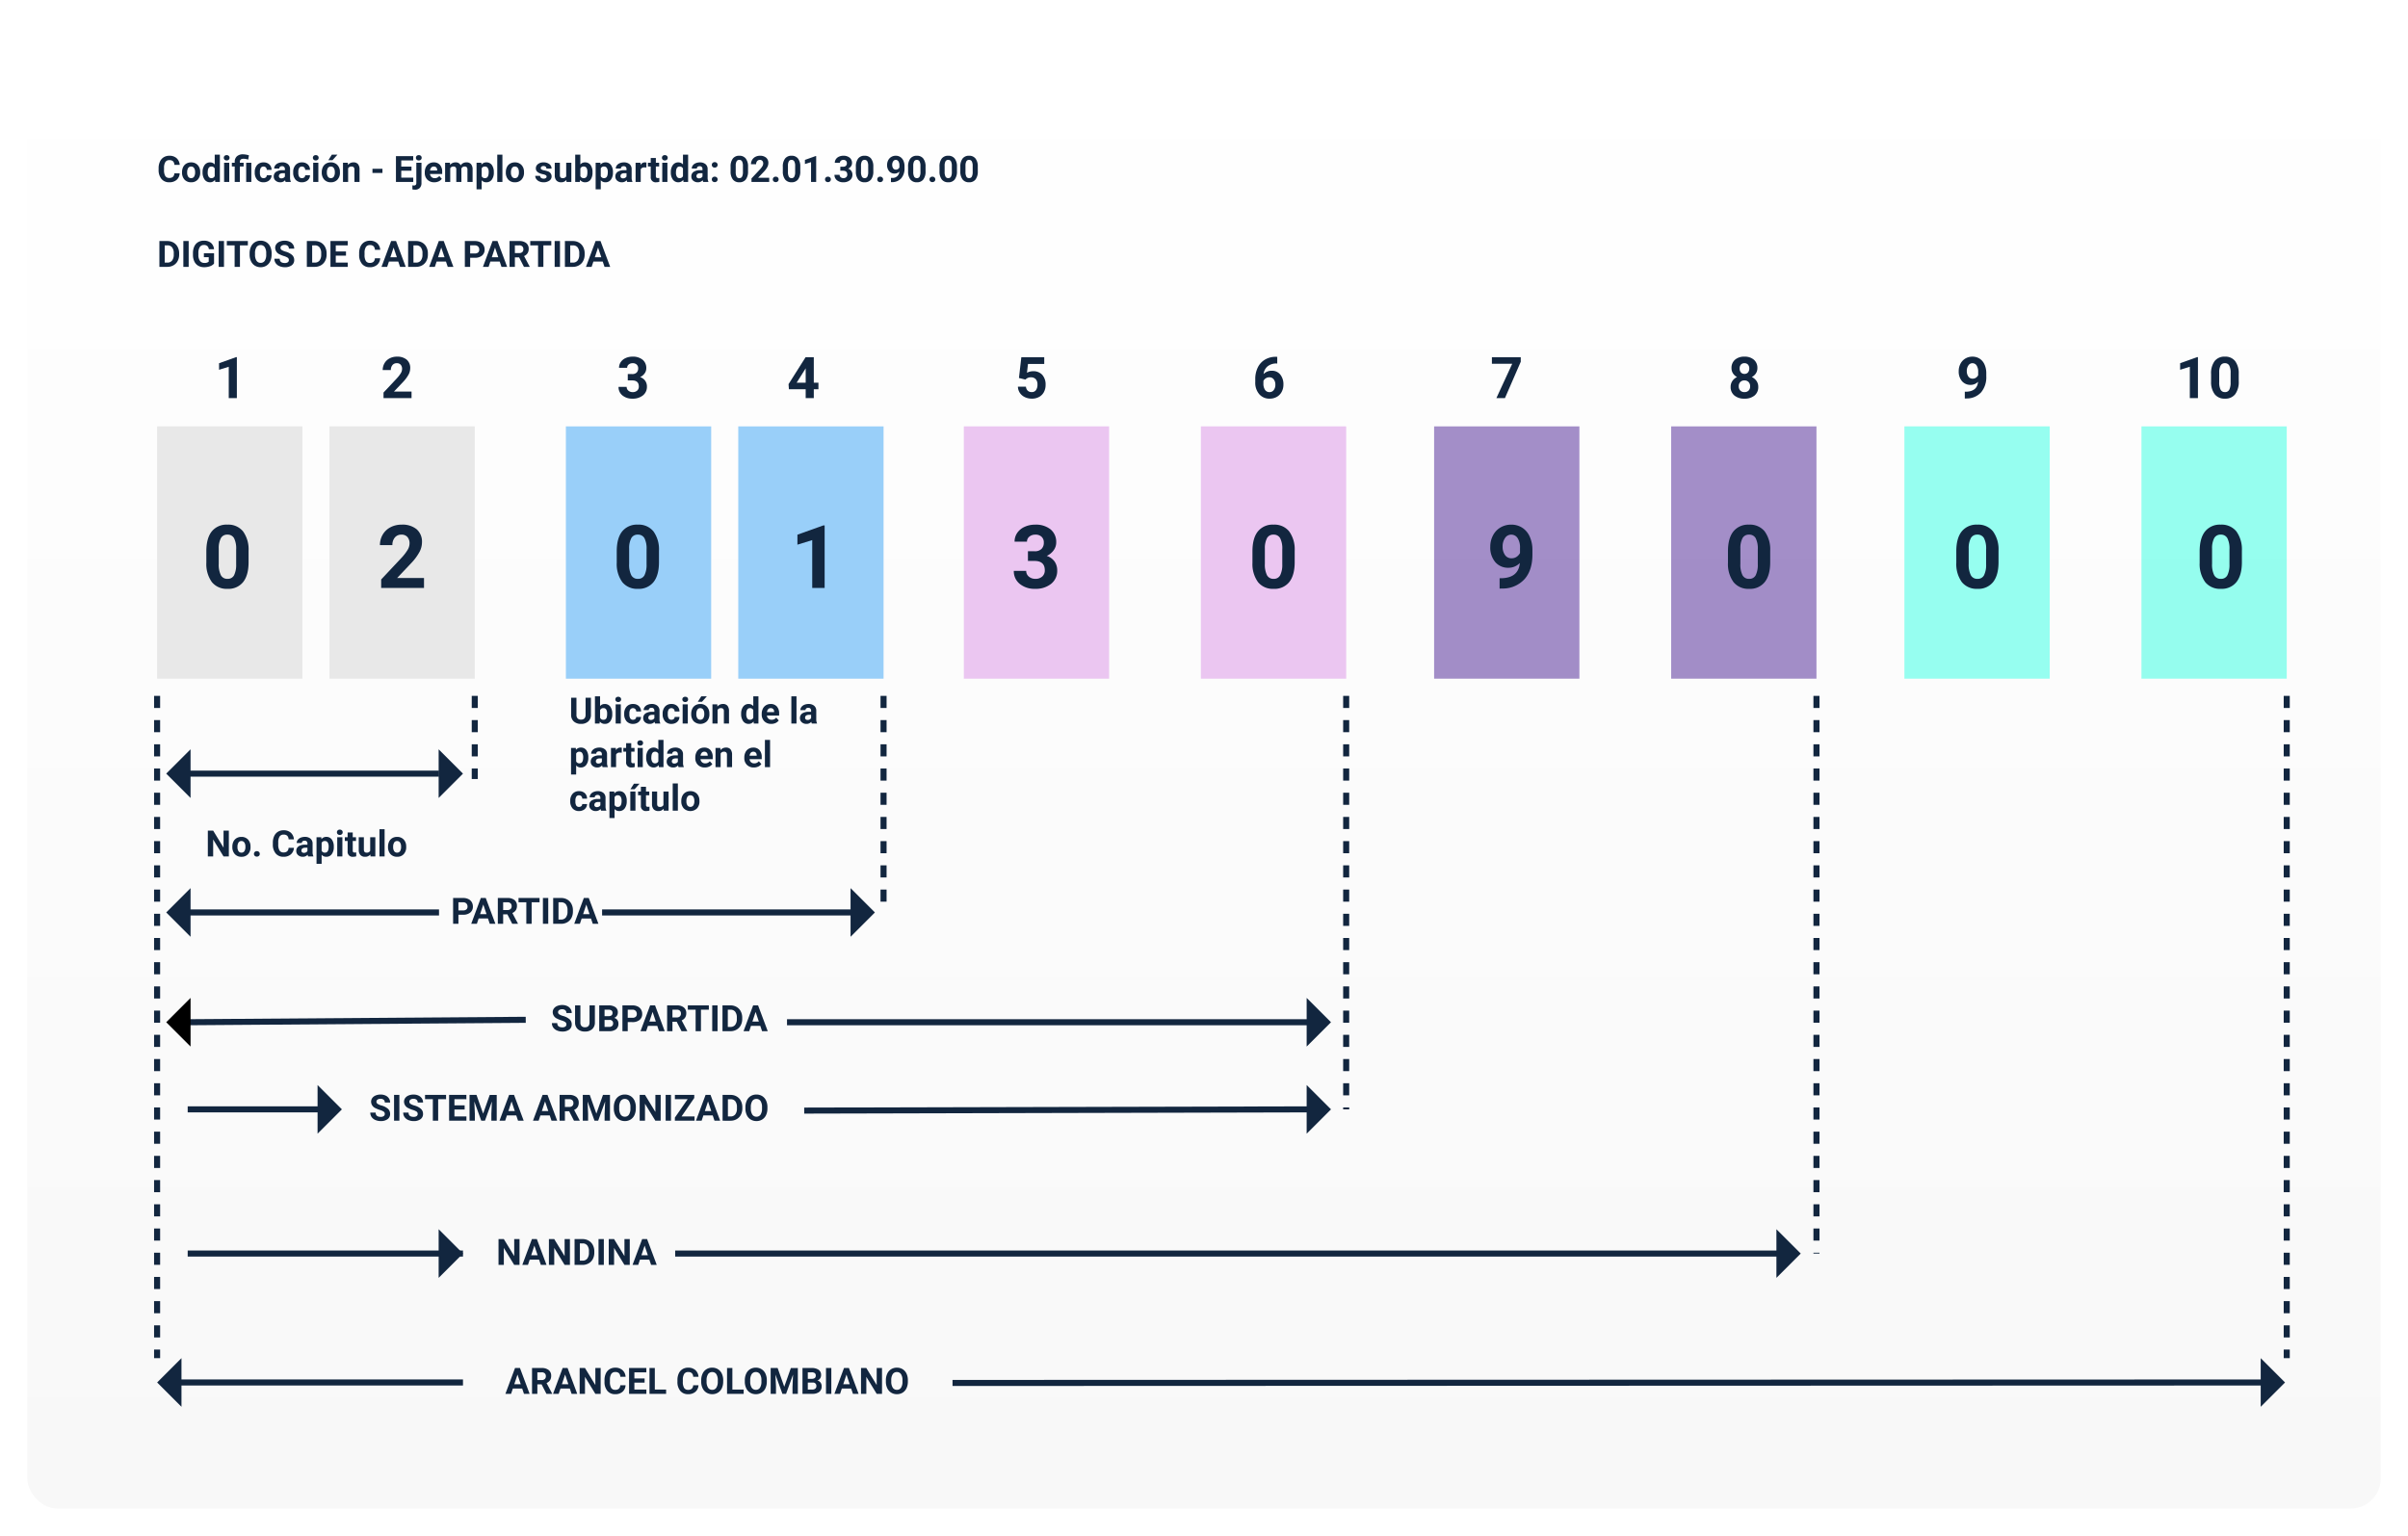 <svg xmlns="http://www.w3.org/2000/svg" xmlns:xlink="http://www.w3.org/1999/xlink" width="795.543" height="507.5" viewBox="0 0 795.543 507.5">
  <defs>
    <linearGradient id="linear-gradient" x1="0.5" x2="0.5" y2="1" gradientUnits="objectBoundingBox">
      <stop offset="0" stop-color="#fff"/>
      <stop offset="1" stop-color="#f8f8f8"/>
    </linearGradient>
    <filter id="Rectángulo_34301" x="0" y="0" width="795.543" height="507.5" filterUnits="userSpaceOnUse">
      <feOffset dy="3" input="SourceAlpha"/>
      <feGaussianBlur stdDeviation="3" result="blur"/>
      <feFlood flood-opacity="0.161"/>
      <feComposite operator="in" in2="blur"/>
      <feComposite in="SourceGraphic"/>
    </filter>
  </defs>
  <g id="Grupo_118230" data-name="Grupo 118230" transform="translate(-491.808 -5411.516)">
    <g transform="matrix(1, 0, 0, 1, 491.81, 5411.52)" filter="url(#Rectángulo_34301)">
      <rect id="Rectángulo_34301-2" data-name="Rectángulo 34301" width="777.543" height="489.5" rx="10" transform="translate(9 6)" fill="url(#linear-gradient)"/>
    </g>
    <g id="Grupo_113445" data-name="Grupo 113445" transform="translate(-4714.529 4191.216)">
      <rect id="Rectángulo_34291" data-name="Rectángulo 34291" width="48" height="83.368" transform="translate(5258.24 1361.193)" fill="#e8e8e8"/>
      <rect id="Rectángulo_34292" data-name="Rectángulo 34292" width="48" height="83.368" transform="translate(5315.188 1361.193)" fill="#e8e8e8"/>
      <rect id="Rectángulo_34293" data-name="Rectángulo 34293" width="48" height="83.368" transform="translate(5393.292 1361.193)" fill="#36a3f7" opacity="0.5"/>
      <rect id="Rectángulo_34294" data-name="Rectángulo 34294" width="48" height="83.368" transform="translate(5450.24 1361.193)" fill="#36a3f7" opacity="0.5"/>
      <rect id="Rectángulo_34295" data-name="Rectángulo 34295" width="48" height="83.368" transform="translate(5603.082 1361.193)" fill="#dc9ce8" opacity="0.566"/>
      <rect id="Rectángulo_34296" data-name="Rectángulo 34296" width="48" height="83.368" transform="translate(5524.766 1361.193)" fill="#dc9ce8" opacity="0.566"/>
      <rect id="Rectángulo_34297" data-name="Rectángulo 34297" width="48" height="83.368" transform="translate(5758.45 1361.193)" fill="#451991" opacity="0.485"/>
      <rect id="Rectángulo_34298" data-name="Rectángulo 34298" width="48" height="83.368" transform="translate(5680.134 1361.193)" fill="#451991" opacity="0.485"/>
      <rect id="Rectángulo_34299" data-name="Rectángulo 34299" width="48" height="83.368" transform="translate(5913.818 1361.193)" fill="#2cffe2" opacity="0.489"/>
      <rect id="Rectángulo_34300" data-name="Rectángulo 34300" width="48" height="83.368" transform="translate(5835.502 1361.193)" fill="#96fef0"/>
      <path id="Trazado_173646" data-name="Trazado 173646" d="M15.3-8.535q0,4.282-1.772,6.55A6.186,6.186,0,0,1,8.337.284,6.229,6.229,0,0,1,3.176-1.942a10.151,10.151,0,0,1-1.829-6.38v-3.8q0-4.324,1.793-6.564a6.232,6.232,0,0,1,5.168-2.24,6.238,6.238,0,0,1,5.161,2.219A10.12,10.12,0,0,1,15.3-12.335Zm-4.1-4.178a7.559,7.559,0,0,0-.7-3.74,2.372,2.372,0,0,0-2.19-1.171,2.33,2.33,0,0,0-2.134,1.114,7.074,7.074,0,0,0-.73,3.484V-8a7.935,7.935,0,0,0,.688,3.754,2.34,2.34,0,0,0,2.2,1.228A2.3,2.3,0,0,0,10.506-4.2,7.745,7.745,0,0,0,11.2-7.8Z" transform="translate(5273.16 1414.589)" fill="#12263f"/>
      <path id="Trazado_173636" data-name="Trazado 173636" d="M7.431,0H4.75V-10.349l-3.2.988v-2.162l5.594-2h.288Z" transform="translate(5277.16 1351.846)" fill="#12263f"/>
      <path id="Trazado_173637" data-name="Trazado 173637" d="M10.177,0H.918V-1.837l4.37-4.657A10.78,10.78,0,0,0,6.619-8.21,2.757,2.757,0,0,0,7.051-9.6,2.063,2.063,0,0,0,6.6-11.017a1.641,1.641,0,0,0-1.3-.515,1.77,1.77,0,0,0-1.433.626A2.481,2.481,0,0,0,3.34-9.259H.649a4.428,4.428,0,0,1,.589-2.254,4.152,4.152,0,0,1,1.665-1.6,5.062,5.062,0,0,1,2.44-.58,4.793,4.793,0,0,1,3.242,1,3.545,3.545,0,0,1,1.155,2.83,4.542,4.542,0,0,1-.52,2.041A11.342,11.342,0,0,1,7.44-5.4L4.37-2.162h5.808Z" transform="translate(5332.124 1351.846)" fill="#12263f"/>
      <path id="Trazado_173638" data-name="Trazado 173638" d="M3.646-7.941H5.075a2.013,2.013,0,0,0,1.512-.51,1.87,1.87,0,0,0,.492-1.354,1.653,1.653,0,0,0-.487-1.271,1.888,1.888,0,0,0-1.341-.455,1.979,1.979,0,0,0-1.29.422,1.35,1.35,0,0,0-.52,1.1H.761a3.3,3.3,0,0,1,.571-1.9,3.8,3.8,0,0,1,1.6-1.313,5.326,5.326,0,0,1,2.259-.473,5.051,5.051,0,0,1,3.358,1.025A3.5,3.5,0,0,1,9.76-9.843a2.842,2.842,0,0,1-.566,1.707,3.677,3.677,0,0,1-1.484,1.2,3.356,3.356,0,0,1,1.7,1.225,3.322,3.322,0,0,1,.561,1.93A3.556,3.556,0,0,1,8.66-.9,5.278,5.278,0,0,1,5.186.186,5,5,0,0,1,1.879-.881,3.484,3.484,0,0,1,.594-3.7H3.275a1.553,1.553,0,0,0,.571,1.243,2.1,2.1,0,0,0,1.406.482,2.112,2.112,0,0,0,1.5-.506,1.745,1.745,0,0,0,.543-1.341q0-2.022-2.227-2.022H3.646Z" transform="translate(5410.094 1351.846)" fill="#12263f"/>
      <path id="Trazado_173639" data-name="Trazado 173639" d="M8.851-5.084h1.531v2.162H8.851V0H6.169V-2.922H.631L.51-4.611l5.631-8.9H8.851Zm-5.668,0H6.169V-9.853l-.176.306Z" transform="translate(5466.345 1351.846)" fill="#12263f"/>
      <path id="Trazado_173640" data-name="Trazado 173640" d="M1.317-6.643,2.1-13.508h7.57v2.236H4.3l-.334,2.9a4.251,4.251,0,0,1,2.032-.51,3.893,3.893,0,0,1,3.024,1.2,4.78,4.78,0,0,1,1.095,3.349A4.9,4.9,0,0,1,9.56-1.99a3.9,3.9,0,0,1-1.582,1.6A4.938,4.938,0,0,1,5.548.186a5.244,5.244,0,0,1-2.273-.5,4.032,4.032,0,0,1-1.656-1.4,3.805,3.805,0,0,1-.645-2.05H3.627a1.982,1.982,0,0,0,.589,1.313,1.868,1.868,0,0,0,1.322.469,1.648,1.648,0,0,0,1.4-.654,3.03,3.03,0,0,0,.492-1.851,2.505,2.505,0,0,0-.566-1.763,2.077,2.077,0,0,0-1.6-.612,2.321,2.321,0,0,0-1.549.5l-.26.241Z" transform="translate(5541.658 1351.846)" fill="#12263f"/>
      <path id="Trazado_173641" data-name="Trazado 173641" d="M8.192-13.647v2.208h-.26a4.555,4.555,0,0,0-2.927.946A3.845,3.845,0,0,0,3.674-7.941,3.652,3.652,0,0,1,6.392-9.036a3.441,3.441,0,0,1,2.8,1.262,5.058,5.058,0,0,1,1.039,3.321,4.975,4.975,0,0,1-.571,2.384A4.092,4.092,0,0,1,8.048-.408,4.69,4.69,0,0,1,5.687.186,4.38,4.38,0,0,1,2.24-1.3,5.762,5.762,0,0,1,.928-5.26v-.965a8.671,8.671,0,0,1,.83-3.883,6.088,6.088,0,0,1,2.384-2.607,6.987,6.987,0,0,1,3.6-.932ZM5.576-6.875A2.142,2.142,0,0,0,4.4-6.537a2.036,2.036,0,0,0-.779.894v.815a3.61,3.61,0,0,0,.529,2.1,1.709,1.709,0,0,0,1.484.755,1.69,1.69,0,0,0,1.4-.681,2.776,2.776,0,0,0,.533-1.764A2.77,2.77,0,0,0,7.023-6.2,1.754,1.754,0,0,0,5.576-6.875Z" transform="translate(5620.116 1351.846)" fill="#12263f"/>
      <path id="Trazado_173642" data-name="Trazado 173642" d="M10.1-12.011,4.88,0H2.05L7.283-11.346H.566v-2.162H10.1Z" transform="translate(5698.658 1351.846)" fill="#12263f"/>
      <path id="Trazado_173643" data-name="Trazado 173643" d="M9.723-9.917a3.142,3.142,0,0,1-.492,1.744A3.539,3.539,0,0,1,7.876-6.958a3.917,3.917,0,0,1,1.559,1.3A3.344,3.344,0,0,1,10.01-3.7,3.541,3.541,0,0,1,8.786-.858,4.967,4.967,0,0,1,5.455.186,4.99,4.99,0,0,1,2.115-.863,3.532,3.532,0,0,1,.881-3.7a3.365,3.365,0,0,1,.575-1.958,3.846,3.846,0,0,1,1.549-1.3,3.5,3.5,0,0,1-1.35-1.215,3.164,3.164,0,0,1-.487-1.744,3.5,3.5,0,0,1,1.15-2.751,4.529,4.529,0,0,1,3.126-1.025,4.559,4.559,0,0,1,3.122,1.016A3.488,3.488,0,0,1,9.723-9.917ZM7.32-3.9a1.945,1.945,0,0,0-.51-1.41,1.819,1.819,0,0,0-1.373-.529,1.816,1.816,0,0,0-1.364.524A1.941,1.941,0,0,0,3.563-3.9a1.94,1.94,0,0,0,.5,1.392,1.825,1.825,0,0,0,1.392.529,1.821,1.821,0,0,0,1.368-.51A1.937,1.937,0,0,0,7.32-3.9ZM7.042-9.788a1.856,1.856,0,0,0-.417-1.266,1.481,1.481,0,0,0-1.178-.478,1.492,1.492,0,0,0-1.169.464,1.845,1.845,0,0,0-.417,1.28,1.939,1.939,0,0,0,.417,1.3A1.461,1.461,0,0,0,5.455-8a1.447,1.447,0,0,0,1.174-.492A1.953,1.953,0,0,0,7.042-9.788Z" transform="translate(5777.213 1351.846)" fill="#12263f"/>
      <path id="Trazado_173644" data-name="Trazado 173644" d="M7.19-5.4A3.385,3.385,0,0,1,4.741-4.37,3.621,3.621,0,0,1,1.874-5.6,4.858,4.858,0,0,1,.8-8.916a5.174,5.174,0,0,1,.58-2.435A4.253,4.253,0,0,1,3-13.076a4.492,4.492,0,0,1,2.338-.617,4.3,4.3,0,0,1,2.375.668A4.392,4.392,0,0,1,9.324-11.1a6.9,6.9,0,0,1,.584,2.867v.993A7.813,7.813,0,0,1,8.229-1.939,6.349,6.349,0,0,1,3.47.121L2.811.13V-2.106L3.4-2.115Q6.9-2.273,7.19-5.4ZM5.4-6.42a1.875,1.875,0,0,0,1.118-.334,2.231,2.231,0,0,0,.71-.807v-1.1a3.687,3.687,0,0,0-.52-2.115,1.612,1.612,0,0,0-1.392-.751,1.565,1.565,0,0,0-1.327.738,3.136,3.136,0,0,0-.52,1.851A3.052,3.052,0,0,0,3.975-7.13,1.647,1.647,0,0,0,5.4-6.42Z" transform="translate(5852.649 1351.846)" fill="#12263f"/>
      <path id="Trazado_173645" data-name="Trazado 173645" d="M7.431,0H4.75V-10.349l-3.2.988v-2.162l5.594-2h.288Zm13.48-5.585A6.843,6.843,0,0,1,19.751-1.3a4.048,4.048,0,0,1-3.4,1.484,4.076,4.076,0,0,1-3.377-1.457,6.643,6.643,0,0,1-1.2-4.175V-7.932a6.753,6.753,0,0,1,1.174-4.3,4.078,4.078,0,0,1,3.382-1.466,4.082,4.082,0,0,1,3.377,1.452,6.622,6.622,0,0,1,1.2,4.17ZM18.23-8.319a4.946,4.946,0,0,0-.459-2.447,1.552,1.552,0,0,0-1.433-.766,1.524,1.524,0,0,0-1.4.729,4.629,4.629,0,0,0-.478,2.28v3.287a5.192,5.192,0,0,0,.45,2.456,1.531,1.531,0,0,0,1.443.8,1.506,1.506,0,0,0,1.419-.771,5.068,5.068,0,0,0,.455-2.359Z" transform="translate(5925.049 1351.846)" fill="#12263f"/>
      <path id="Trazado_173647" data-name="Trazado 173647" d="M15.553,0H1.4V-2.807L8.081-9.924a16.474,16.474,0,0,0,2.035-2.623,4.214,4.214,0,0,0,.659-2.127,3.153,3.153,0,0,0-.695-2.162A2.508,2.508,0,0,0,8.1-17.623a2.7,2.7,0,0,0-2.19.957,3.791,3.791,0,0,0-.8,2.517H.992a6.767,6.767,0,0,1,.9-3.445A6.345,6.345,0,0,1,4.438-20.04a7.735,7.735,0,0,1,3.729-.886A7.324,7.324,0,0,1,13.121-19.4a5.417,5.417,0,0,1,1.765,4.324,6.941,6.941,0,0,1-.794,3.119,17.333,17.333,0,0,1-2.722,3.7L6.678-3.3h8.875Z" transform="translate(5330.865 1414.589)" fill="#12263f"/>
      <path id="Trazado_173649" data-name="Trazado 173649" d="M11.356,0h-4.1V-15.816l-4.891,1.51v-3.3l8.549-3.062h.44Z" transform="translate(5467.422 1414.589)" fill="#12263f"/>
      <path id="Trazado_173650" data-name="Trazado 173650" d="M5.572-12.136H7.755a3.077,3.077,0,0,0,2.311-.78,2.857,2.857,0,0,0,.751-2.07,2.526,2.526,0,0,0-.744-1.942,2.885,2.885,0,0,0-2.049-.695,3.024,3.024,0,0,0-1.971.645A2.063,2.063,0,0,0,5.26-15.3h-4.1a5.039,5.039,0,0,1,.872-2.9A5.81,5.81,0,0,1,4.473-20.2a8.139,8.139,0,0,1,3.452-.723,7.718,7.718,0,0,1,5.132,1.567,5.345,5.345,0,0,1,1.857,4.317,4.344,4.344,0,0,1-.865,2.609A5.619,5.619,0,0,1,11.782-10.6a5.129,5.129,0,0,1,2.6,1.871,5.077,5.077,0,0,1,.858,2.949,5.434,5.434,0,0,1-2.006,4.409A8.066,8.066,0,0,1,7.925.284a7.648,7.648,0,0,1-5.054-1.63A5.325,5.325,0,0,1,.907-5.657H5a2.374,2.374,0,0,0,.872,1.9,3.213,3.213,0,0,0,2.148.737,3.228,3.228,0,0,0,2.29-.773,2.667,2.667,0,0,0,.829-2.049q0-3.091-3.4-3.091H5.572Z" transform="translate(5540.37 1414.589)" fill="#12263f"/>
      <path id="Trazado_173648" data-name="Trazado 173648" d="M15.3-8.535q0,4.282-1.772,6.55A6.186,6.186,0,0,1,8.337.284,6.229,6.229,0,0,1,3.176-1.942a10.151,10.151,0,0,1-1.829-6.38v-3.8q0-4.324,1.793-6.564a6.232,6.232,0,0,1,5.168-2.24,6.238,6.238,0,0,1,5.161,2.219A10.12,10.12,0,0,1,15.3-12.335Zm-4.1-4.178a7.559,7.559,0,0,0-.7-3.74,2.372,2.372,0,0,0-2.19-1.171,2.33,2.33,0,0,0-2.134,1.114,7.074,7.074,0,0,0-.73,3.484V-8a7.935,7.935,0,0,0,.688,3.754,2.34,2.34,0,0,0,2.2,1.228A2.3,2.3,0,0,0,10.506-4.2,7.745,7.745,0,0,0,11.2-7.8Z" transform="translate(5408.747 1414.589)" fill="#12263f"/>
      <path id="Trazado_173651" data-name="Trazado 173651" d="M15.3-8.535q0,4.282-1.772,6.55A6.186,6.186,0,0,1,8.337.284,6.229,6.229,0,0,1,3.176-1.942a10.151,10.151,0,0,1-1.829-6.38v-3.8q0-4.324,1.793-6.564a6.232,6.232,0,0,1,5.168-2.24,6.238,6.238,0,0,1,5.161,2.219A10.12,10.12,0,0,1,15.3-12.335Zm-4.1-4.178a7.559,7.559,0,0,0-.7-3.74,2.372,2.372,0,0,0-2.19-1.171,2.33,2.33,0,0,0-2.134,1.114,7.074,7.074,0,0,0-.73,3.484V-8a7.935,7.935,0,0,0,.688,3.754,2.34,2.34,0,0,0,2.2,1.228A2.3,2.3,0,0,0,10.506-4.2,7.745,7.745,0,0,0,11.2-7.8Z" transform="translate(5618.77 1414.589)" fill="#12263f"/>
      <path id="Trazado_173652" data-name="Trazado 173652" d="M10.988-8.251A5.174,5.174,0,0,1,7.245-6.678,5.533,5.533,0,0,1,2.864-8.556a7.424,7.424,0,0,1-1.645-5.069,7.907,7.907,0,0,1,.886-3.722,6.5,6.5,0,0,1,2.474-2.637,6.864,6.864,0,0,1,3.573-.943,6.565,6.565,0,0,1,3.63,1.021,6.711,6.711,0,0,1,2.467,2.935,10.537,10.537,0,0,1,.893,4.381v1.517q0,5.161-2.566,8.11A9.7,9.7,0,0,1,5.3.184L4.3.2V-3.218L5.2-3.233Q10.548-3.474,10.988-8.251ZM8.251-9.811a2.866,2.866,0,0,0,1.708-.51,3.41,3.41,0,0,0,1.085-1.233v-1.687a5.634,5.634,0,0,0-.794-3.233,2.464,2.464,0,0,0-2.127-1.148A2.392,2.392,0,0,0,6.1-16.5,4.793,4.793,0,0,0,5.3-13.667,4.664,4.664,0,0,0,6.075-10.9,2.517,2.517,0,0,0,8.251-9.811Z" transform="translate(5697.467 1414.589)" fill="#12263f"/>
      <path id="Trazado_173653" data-name="Trazado 173653" d="M15.3-8.535q0,4.282-1.772,6.55A6.186,6.186,0,0,1,8.337.284,6.229,6.229,0,0,1,3.176-1.942a10.151,10.151,0,0,1-1.829-6.38v-3.8q0-4.324,1.793-6.564a6.232,6.232,0,0,1,5.168-2.24,6.238,6.238,0,0,1,5.161,2.219A10.12,10.12,0,0,1,15.3-12.335Zm-4.1-4.178a7.559,7.559,0,0,0-.7-3.74,2.372,2.372,0,0,0-2.19-1.171,2.33,2.33,0,0,0-2.134,1.114,7.074,7.074,0,0,0-.73,3.484V-8a7.935,7.935,0,0,0,.688,3.754,2.34,2.34,0,0,0,2.2,1.228A2.3,2.3,0,0,0,10.506-4.2,7.745,7.745,0,0,0,11.2-7.8Z" transform="translate(5775.867 1414.589)" fill="#12263f"/>
      <path id="Trazado_173654" data-name="Trazado 173654" d="M15.3-8.535q0,4.282-1.772,6.55A6.186,6.186,0,0,1,8.337.284,6.229,6.229,0,0,1,3.176-1.942a10.151,10.151,0,0,1-1.829-6.38v-3.8q0-4.324,1.793-6.564a6.232,6.232,0,0,1,5.168-2.24,6.238,6.238,0,0,1,5.161,2.219A10.12,10.12,0,0,1,15.3-12.335Zm-4.1-4.178a7.559,7.559,0,0,0-.7-3.74,2.372,2.372,0,0,0-2.19-1.171,2.33,2.33,0,0,0-2.134,1.114,7.074,7.074,0,0,0-.73,3.484V-8a7.935,7.935,0,0,0,.688,3.754,2.34,2.34,0,0,0,2.2,1.228A2.3,2.3,0,0,0,10.506-4.2,7.745,7.745,0,0,0,11.2-7.8Z" transform="translate(5851.302 1414.589)" fill="#12263f"/>
      <path id="Trazado_173655" data-name="Trazado 173655" d="M15.3-8.535q0,4.282-1.772,6.55A6.186,6.186,0,0,1,8.337.284,6.229,6.229,0,0,1,3.176-1.942a10.151,10.151,0,0,1-1.829-6.38v-3.8q0-4.324,1.793-6.564a6.232,6.232,0,0,1,5.168-2.24,6.238,6.238,0,0,1,5.161,2.219A10.12,10.12,0,0,1,15.3-12.335Zm-4.1-4.178a7.559,7.559,0,0,0-.7-3.74,2.372,2.372,0,0,0-2.19-1.171,2.33,2.33,0,0,0-2.134,1.114,7.074,7.074,0,0,0-.73,3.484V-8a7.935,7.935,0,0,0,.688,3.754,2.34,2.34,0,0,0,2.2,1.228A2.3,2.3,0,0,0,10.506-4.2,7.745,7.745,0,0,0,11.2-7.8Z" transform="translate(5931.702 1414.589)" fill="#12263f"/>
      <path id="Trazado_173657" data-name="Trazado 173657" d="M7.219,2.469V8.088A2.877,2.877,0,0,1,6.343,10.3a3.377,3.377,0,0,1-2.394.814,3.415,3.415,0,0,1-2.373-.791,2.828,2.828,0,0,1-.9-2.174V2.469H2.438V8.1a1.626,1.626,0,0,0,.4,1.222,1.541,1.541,0,0,0,1.11.384q1.482,0,1.506-1.559V2.469Zm7.043,5.42a3.839,3.839,0,0,1-.65,2.376,2.154,2.154,0,0,1-1.816.853,1.979,1.979,0,0,1-1.646-.791L10.072,11H8.549V2h1.693V5.229a1.929,1.929,0,0,1,1.541-.686A2.172,2.172,0,0,1,13.6,5.4a3.845,3.845,0,0,1,.659,2.4ZM12.568,7.76a2.536,2.536,0,0,0-.3-1.408,1.029,1.029,0,0,0-.908-.444,1.117,1.117,0,0,0-1.113.664v2.51a1.132,1.132,0,0,0,1.125.67,1.046,1.046,0,0,0,1.078-.811A4.2,4.2,0,0,0,12.568,7.76ZM17.092,11h-1.7V4.66h1.7Zm-1.8-7.98a.834.834,0,0,1,.255-.627,1.1,1.1,0,0,1,1.386,0,.829.829,0,0,1,.258.627.831.831,0,0,1-.261.633,1.086,1.086,0,0,1-1.377,0A.831.831,0,0,1,15.293,3.02Zm5.83,6.732a1.111,1.111,0,0,0,.762-.258.9.9,0,0,0,.3-.686h1.588a2.172,2.172,0,0,1-.352,1.181,2.32,2.32,0,0,1-.946.832,2.962,2.962,0,0,1-1.327.3,2.752,2.752,0,0,1-2.145-.864,3.42,3.42,0,0,1-.785-2.388V7.754A3.381,3.381,0,0,1,19,5.416a2.72,2.72,0,0,1,2.139-.873,2.667,2.667,0,0,1,1.907.677,2.4,2.4,0,0,1,.729,1.8H22.189a1.164,1.164,0,0,0-.3-.8,1.132,1.132,0,0,0-1.667.122,2.5,2.5,0,0,0-.3,1.4v.176a2.531,2.531,0,0,0,.3,1.408A1.033,1.033,0,0,0,21.123,9.752ZM28.418,11a1.88,1.88,0,0,1-.17-.568,2.049,2.049,0,0,1-1.6.686,2.251,2.251,0,0,1-1.544-.539,1.734,1.734,0,0,1-.612-1.359,1.792,1.792,0,0,1,.747-1.547A3.686,3.686,0,0,1,27.4,7.127h.779V6.764a1.045,1.045,0,0,0-.226-.7A.887.887,0,0,0,27.24,5.8,1.009,1.009,0,0,0,26.569,6a.7.7,0,0,0-.243.563H24.633a1.7,1.7,0,0,1,.34-1.02,2.246,2.246,0,0,1,.961-.735,3.5,3.5,0,0,1,1.395-.267,2.767,2.767,0,0,1,1.86.589,2.06,2.06,0,0,1,.688,1.655V9.535a3.031,3.031,0,0,0,.252,1.365V11Zm-1.4-1.178a1.458,1.458,0,0,0,.691-.167,1.1,1.1,0,0,0,.469-.448V8.117h-.633q-1.271,0-1.354.879l-.006.1a.678.678,0,0,0,.223.521A.865.865,0,0,0,27.018,9.822Zm6.8-.07a1.111,1.111,0,0,0,.762-.258.9.9,0,0,0,.3-.686h1.588a2.172,2.172,0,0,1-.352,1.181,2.32,2.32,0,0,1-.946.832,2.962,2.962,0,0,1-1.327.3,2.752,2.752,0,0,1-2.145-.864,3.42,3.42,0,0,1-.785-2.388V7.754a3.381,3.381,0,0,1,.779-2.338,2.72,2.72,0,0,1,2.139-.873,2.667,2.667,0,0,1,1.907.677,2.4,2.4,0,0,1,.729,1.8H34.881a1.164,1.164,0,0,0-.3-.8,1.132,1.132,0,0,0-1.667.122,2.5,2.5,0,0,0-.3,1.4v.176a2.531,2.531,0,0,0,.3,1.408A1.033,1.033,0,0,0,33.814,9.752ZM39.223,11h-1.7V4.66h1.7Zm-1.8-7.98a.834.834,0,0,1,.255-.627,1.1,1.1,0,0,1,1.386,0,.829.829,0,0,1,.258.627.831.831,0,0,1-.261.633,1.086,1.086,0,0,1-1.377,0A.831.831,0,0,1,37.424,3.02Zm2.93,4.752a3.76,3.76,0,0,1,.363-1.682,2.659,2.659,0,0,1,1.046-1.143,3.051,3.051,0,0,1,1.585-.4,2.887,2.887,0,0,1,2.095.785,3.151,3.151,0,0,1,.905,2.133l.012.434a3.314,3.314,0,0,1-.814,2.341,3.157,3.157,0,0,1-4.374,0,3.372,3.372,0,0,1-.817-2.391Zm1.693.12a2.37,2.37,0,0,0,.34,1.382,1.221,1.221,0,0,0,1.934.006,2.593,2.593,0,0,0,.346-1.511A2.346,2.346,0,0,0,44.32,6.4a1.124,1.124,0,0,0-.973-.487,1.105,1.105,0,0,0-.961.484A2.637,2.637,0,0,0,42.047,7.892ZM43.682,2h1.846L43.9,3.816H42.527Zm5.279,2.66.053.732a2.213,2.213,0,0,1,1.822-.85,1.84,1.84,0,0,1,1.5.592,2.761,2.761,0,0,1,.5,1.77V11H51.146V6.936a1.1,1.1,0,0,0-.234-.784,1.048,1.048,0,0,0-.779-.244,1.164,1.164,0,0,0-1.072.611V11H47.367V4.66Zm7.887,3.123a3.821,3.821,0,0,1,.665-2.361,2.158,2.158,0,0,1,1.819-.879,1.942,1.942,0,0,1,1.529.691V2h1.7v9H61.031l-.082-.674a1.993,1.993,0,0,1-1.629.791,2.152,2.152,0,0,1-1.8-.882A3.944,3.944,0,0,1,56.848,7.783Zm1.693.12a2.516,2.516,0,0,0,.311,1.371,1.011,1.011,0,0,0,.9.477,1.133,1.133,0,0,0,1.107-.665V6.573a1.116,1.116,0,0,0-1.1-.665Q58.541,5.908,58.541,7.9Zm8.25,3.214a3.112,3.112,0,0,1-2.271-.855,3.041,3.041,0,0,1-.876-2.279V7.818a3.83,3.83,0,0,1,.369-1.708A2.709,2.709,0,0,1,65.06,4.95,2.936,2.936,0,0,1,66.6,4.543a2.631,2.631,0,0,1,2.048.82A3.333,3.333,0,0,1,69.4,7.689v.691H65.361a1.573,1.573,0,0,0,.5,1,1.5,1.5,0,0,0,1.046.375,1.828,1.828,0,0,0,1.529-.709l.832.932a2.542,2.542,0,0,1-1.031.841A3.383,3.383,0,0,1,66.791,11.117ZM66.6,5.908a1.058,1.058,0,0,0-.817.341,1.768,1.768,0,0,0-.4.977h2.355V7.091a1.261,1.261,0,0,0-.3-.874A1.092,1.092,0,0,0,66.6,5.908ZM75.135,11h-1.7V2h1.7ZM80.2,11a1.88,1.88,0,0,1-.17-.568,2.049,2.049,0,0,1-1.6.686,2.251,2.251,0,0,1-1.544-.539,1.734,1.734,0,0,1-.612-1.359,1.792,1.792,0,0,1,.747-1.547,3.686,3.686,0,0,1,2.159-.545h.779V6.764a1.045,1.045,0,0,0-.226-.7.887.887,0,0,0-.712-.264A1.009,1.009,0,0,0,78.354,6a.7.7,0,0,0-.243.563H76.418a1.7,1.7,0,0,1,.34-1.02,2.246,2.246,0,0,1,.961-.735,3.5,3.5,0,0,1,1.395-.267,2.767,2.767,0,0,1,1.86.589,2.06,2.06,0,0,1,.688,1.655V9.535a3.031,3.031,0,0,0,.252,1.365V11ZM78.8,9.822a1.458,1.458,0,0,0,.691-.167,1.1,1.1,0,0,0,.469-.448V8.117H79.33q-1.271,0-1.354.879l-.006.1a.678.678,0,0,0,.223.521A.865.865,0,0,0,78.8,9.822ZM6.357,22.289a3.8,3.8,0,0,1-.665,2.347,2.132,2.132,0,0,1-1.8.882,1.975,1.975,0,0,1-1.553-.668v2.988H.65V19.06h1.57l.059.621a1.99,1.99,0,0,1,1.605-.738,2.147,2.147,0,0,1,1.822.867,3.905,3.905,0,0,1,.65,2.391ZM4.664,22.16a2.509,2.509,0,0,0-.313-1.369,1.02,1.02,0,0,0-.911-.482,1.108,1.108,0,0,0-1.1.611v2.6a1.127,1.127,0,0,0,1.107.629Q4.664,24.152,4.664,22.16ZM11.08,25.4a1.88,1.88,0,0,1-.17-.568,2.049,2.049,0,0,1-1.6.686,2.251,2.251,0,0,1-1.544-.539,1.734,1.734,0,0,1-.612-1.359A1.792,1.792,0,0,1,7.9,22.072a3.686,3.686,0,0,1,2.159-.545h.779v-.363a1.045,1.045,0,0,0-.226-.7A.887.887,0,0,0,9.9,20.2a1.009,1.009,0,0,0-.671.205.7.7,0,0,0-.243.563H7.295a1.7,1.7,0,0,1,.34-1.02A2.246,2.246,0,0,1,8.6,19.21a3.5,3.5,0,0,1,1.395-.267,2.767,2.767,0,0,1,1.86.589,2.06,2.06,0,0,1,.688,1.655v2.748a3.031,3.031,0,0,0,.252,1.365v.1Zm-1.4-1.178a1.458,1.458,0,0,0,.691-.167,1.1,1.1,0,0,0,.469-.448v-1.09h-.633q-1.271,0-1.354.879l-.006.1a.678.678,0,0,0,.223.521A.865.865,0,0,0,9.68,24.222ZM17.4,20.648a4.6,4.6,0,0,0-.609-.047,1.24,1.24,0,0,0-1.26.65V25.4H13.84V19.06h1.6l.047.756a1.569,1.569,0,0,1,1.412-.873,1.774,1.774,0,0,1,.527.076ZM20.537,17.5V19.06h1.084V20.3H20.537v3.164a.756.756,0,0,0,.135.5.677.677,0,0,0,.516.152,2.7,2.7,0,0,0,.5-.041v1.283a3.486,3.486,0,0,1-1.025.152,1.617,1.617,0,0,1-1.816-1.8V20.3h-.926V19.06h.926V17.5Zm3.814,7.9h-1.7V19.06h1.7Zm-1.8-7.98a.834.834,0,0,1,.255-.627,1.1,1.1,0,0,1,1.386,0,.895.895,0,0,1,0,1.26,1.086,1.086,0,0,1-1.377,0A.831.831,0,0,1,22.553,17.42Zm2.93,4.764a3.821,3.821,0,0,1,.665-2.361,2.158,2.158,0,0,1,1.819-.879,1.942,1.942,0,0,1,1.529.691V16.4h1.7v9H29.666l-.082-.674a1.993,1.993,0,0,1-1.629.791,2.152,2.152,0,0,1-1.8-.882A3.944,3.944,0,0,1,25.482,22.183Zm1.693.12a2.516,2.516,0,0,0,.311,1.371,1.011,1.011,0,0,0,.9.477,1.133,1.133,0,0,0,1.107-.665V20.973a1.116,1.116,0,0,0-1.1-.665Q27.176,20.308,27.176,22.3Zm9.006,3.1a1.88,1.88,0,0,1-.17-.568,2.049,2.049,0,0,1-1.6.686,2.251,2.251,0,0,1-1.544-.539,1.734,1.734,0,0,1-.612-1.359A1.792,1.792,0,0,1,33,22.072a3.686,3.686,0,0,1,2.159-.545h.779v-.363a1.045,1.045,0,0,0-.226-.7A.887.887,0,0,0,35,20.2a1.009,1.009,0,0,0-.671.205.7.7,0,0,0-.243.563H32.4a1.7,1.7,0,0,1,.34-1.02,2.246,2.246,0,0,1,.961-.735,3.5,3.5,0,0,1,1.395-.267,2.767,2.767,0,0,1,1.86.589,2.06,2.06,0,0,1,.688,1.655v2.748a3.031,3.031,0,0,0,.252,1.365v.1Zm-1.4-1.178a1.458,1.458,0,0,0,.691-.167,1.1,1.1,0,0,0,.469-.448v-1.09h-.633q-1.271,0-1.354.879l-.006.1a.678.678,0,0,0,.223.521A.865.865,0,0,0,34.781,24.222Zm10.066,1.295a3.112,3.112,0,0,1-2.271-.855,3.041,3.041,0,0,1-.876-2.279v-.164a3.83,3.83,0,0,1,.369-1.708,2.709,2.709,0,0,1,1.046-1.16,2.936,2.936,0,0,1,1.544-.407,2.631,2.631,0,0,1,2.048.82,3.333,3.333,0,0,1,.747,2.326v.691H43.418a1.573,1.573,0,0,0,.5,1,1.5,1.5,0,0,0,1.046.375,1.828,1.828,0,0,0,1.529-.709l.832.932a2.542,2.542,0,0,1-1.031.841A3.383,3.383,0,0,1,44.848,25.517Zm-.193-5.209a1.058,1.058,0,0,0-.817.341,1.768,1.768,0,0,0-.4.977h2.355v-.135a1.261,1.261,0,0,0-.3-.874A1.092,1.092,0,0,0,44.654,20.308Zm5.32-1.248.053.732a2.213,2.213,0,0,1,1.822-.85,1.84,1.84,0,0,1,1.5.592,2.761,2.761,0,0,1,.5,1.77v4.1H52.16V21.336a1.1,1.1,0,0,0-.234-.784,1.048,1.048,0,0,0-.779-.244,1.164,1.164,0,0,0-1.072.611V25.4H48.381V19.06Zm11.068,6.457a3.112,3.112,0,0,1-2.271-.855,3.041,3.041,0,0,1-.876-2.279v-.164a3.83,3.83,0,0,1,.369-1.708,2.709,2.709,0,0,1,1.046-1.16,2.936,2.936,0,0,1,1.544-.407,2.631,2.631,0,0,1,2.048.82,3.333,3.333,0,0,1,.747,2.326v.691H59.613a1.573,1.573,0,0,0,.5,1,1.5,1.5,0,0,0,1.046.375,1.828,1.828,0,0,0,1.529-.709l.832.932a2.542,2.542,0,0,1-1.031.841A3.383,3.383,0,0,1,61.043,25.517Zm-.193-5.209a1.058,1.058,0,0,0-.817.341,1.768,1.768,0,0,0-.4.977h2.355v-.135a1.261,1.261,0,0,0-.3-.874A1.092,1.092,0,0,0,60.85,20.308ZM66.4,25.4H64.7v-9h1.7ZM3.287,38.552a1.111,1.111,0,0,0,.762-.258.9.9,0,0,0,.3-.686H5.941a2.172,2.172,0,0,1-.352,1.181,2.32,2.32,0,0,1-.946.832,2.962,2.962,0,0,1-1.327.3,2.752,2.752,0,0,1-2.145-.864,3.42,3.42,0,0,1-.785-2.388v-.111a3.381,3.381,0,0,1,.779-2.338A2.72,2.72,0,0,1,3.3,33.343a2.667,2.667,0,0,1,1.907.677,2.4,2.4,0,0,1,.729,1.8H4.354a1.164,1.164,0,0,0-.3-.8,1.016,1.016,0,0,0-.773-.309,1.02,1.02,0,0,0-.894.431,2.5,2.5,0,0,0-.3,1.4v.176a2.531,2.531,0,0,0,.3,1.408A1.033,1.033,0,0,0,3.287,38.552ZM10.582,39.8a1.88,1.88,0,0,1-.17-.568,2.049,2.049,0,0,1-1.6.686,2.251,2.251,0,0,1-1.544-.539,1.734,1.734,0,0,1-.612-1.359A1.792,1.792,0,0,1,7.4,36.472a3.686,3.686,0,0,1,2.159-.545h.779v-.363a1.045,1.045,0,0,0-.226-.7A.887.887,0,0,0,9.4,34.6a1.009,1.009,0,0,0-.671.205.7.7,0,0,0-.243.563H6.8a1.7,1.7,0,0,1,.34-1.02A2.246,2.246,0,0,1,8.1,33.61a3.5,3.5,0,0,1,1.395-.267,2.767,2.767,0,0,1,1.86.589,2.06,2.06,0,0,1,.688,1.655v2.748a3.031,3.031,0,0,0,.252,1.365v.1Zm-1.4-1.178a1.458,1.458,0,0,0,.691-.167,1.1,1.1,0,0,0,.469-.448v-1.09H9.709q-1.271,0-1.354.879l-.006.1a.678.678,0,0,0,.223.521A.865.865,0,0,0,9.182,38.622Zm9.867-1.934a3.8,3.8,0,0,1-.665,2.347,2.132,2.132,0,0,1-1.8.882,1.975,1.975,0,0,1-1.553-.668v2.988H13.342V33.46h1.57l.059.621a1.99,1.99,0,0,1,1.605-.738,2.147,2.147,0,0,1,1.822.867,3.905,3.905,0,0,1,.65,2.391Zm-1.693-.129a2.509,2.509,0,0,0-.313-1.369,1.02,1.02,0,0,0-.911-.482,1.108,1.108,0,0,0-1.1.611v2.6a1.127,1.127,0,0,0,1.107.629Q17.355,38.552,17.355,36.56Zm4.57,3.24H20.232V33.46h1.693Zm-.5-8.912h1.846L21.65,32.7H20.273ZM25.412,31.9V33.46H26.5V34.7H25.412v3.164a.756.756,0,0,0,.135.5.677.677,0,0,0,.516.152,2.7,2.7,0,0,0,.5-.041v1.283a3.486,3.486,0,0,1-1.025.152,1.617,1.617,0,0,1-1.816-1.8V34.7h-.926V33.46h.926V31.9Zm5.824,7.254a2.124,2.124,0,0,1-1.734.762,2,2,0,0,1-1.556-.586,2.5,2.5,0,0,1-.548-1.717V33.46h1.693v4.1q0,.991.9.991a1.223,1.223,0,0,0,1.184-.6V33.46h1.7V39.8H31.283Zm4.705.645h-1.7v-9h1.7Zm1.131-3.229a3.76,3.76,0,0,1,.363-1.682,2.659,2.659,0,0,1,1.046-1.143,3.051,3.051,0,0,1,1.585-.4,2.887,2.887,0,0,1,2.095.785,3.151,3.151,0,0,1,.905,2.133l.012.434a3.314,3.314,0,0,1-.814,2.341,3.157,3.157,0,0,1-4.374,0,3.372,3.372,0,0,1-.817-2.391Zm1.693.12a2.37,2.37,0,0,0,.34,1.382,1.221,1.221,0,0,0,1.934.006,2.593,2.593,0,0,0,.346-1.511,2.346,2.346,0,0,0-.346-1.373,1.124,1.124,0,0,0-.973-.487,1.105,1.105,0,0,0-.961.484A2.637,2.637,0,0,0,38.766,36.692Z" transform="translate(5394.345 1448.386)" fill="#12263f"/>
      <line id="Línea_1542" data-name="Línea 1542" y2="218.842" transform="translate(5258.24 1450.245)" stroke="#12263f" stroke-width="2" stroke-dasharray="4"/>
      <line id="Línea_1543" data-name="Línea 1543" y2="27.474" transform="translate(5363.187 1450.245)" stroke="#12263f" stroke-width="2" stroke-dasharray="4"/>
      <line id="Línea_1544" data-name="Línea 1544" y2="71.564" transform="translate(5498.24 1450.245)" stroke="#12263f" stroke-width="2" stroke-dasharray="4"/>
      <line id="Línea_1545" data-name="Línea 1545" y2="136.634" transform="translate(5651.082 1450.245)" stroke="#12263f" stroke-width="2" stroke-dasharray="4"/>
      <line id="Línea_1546" data-name="Línea 1546" y2="184.281" transform="translate(5806.45 1450.245)" stroke="#12263f" stroke-width="2" stroke-dasharray="4"/>
      <line id="Línea_1547" data-name="Línea 1547" y2="218.842" transform="translate(5961.817 1450.245)" stroke="#12263f" stroke-width="2" stroke-dasharray="4"/>
      <line id="Línea_1548" data-name="Línea 1548" x2="83.033" transform="translate(5268.345 1475.943)" stroke="#12263f" stroke-miterlimit="10" stroke-width="2"/>
      <path id="Trazado_169001" data-name="Trazado 169001" d="M5351.254,1467.9l8.039,8.039-8.039,8.039" fill="#12263f"/>
      <path id="Trazado_169002" data-name="Trazado 169002" d="M5269.292,1467.9l-8.039,8.039,8.039,8.039" fill="#12263f"/>
      <line id="Línea_1549" data-name="Línea 1549" x2="83.033" transform="translate(5268.345 1521.81)" stroke="#12263f" stroke-miterlimit="10" stroke-width="2"/>
      <path id="Trazado_169003" data-name="Trazado 169003" d="M5269.292,1513.771l-8.039,8.039,8.039,8.039" fill="#12263f"/>
      <line id="Línea_1550" data-name="Línea 1550" x1="83.033" transform="translate(5405.254 1521.81)" stroke="#12263f" stroke-miterlimit="10" stroke-width="2"/>
      <path id="Trazado_169004" data-name="Trazado 169004" d="M5487.34,1513.771l8.039,8.039-8.039,8.039" fill="#12263f"/>
      <path id="Trazado_173658" data-name="Trazado 173658" d="M2.52-3.006V0H.762V-8.531H4.09a3.85,3.85,0,0,1,1.69.352,2.591,2.591,0,0,1,1.122,1,2.786,2.786,0,0,1,.393,1.474,2.45,2.45,0,0,1-.858,1.978,3.575,3.575,0,0,1-2.376.724Zm0-1.424H4.09a1.544,1.544,0,0,0,1.063-.328A1.193,1.193,0,0,0,5.52-5.7,1.407,1.407,0,0,0,5.15-6.709a1.379,1.379,0,0,0-1.02-.4H2.52Zm9.756,2.672H9.193L8.607,0H6.738L9.914-8.531h1.629L14.736,0H12.867ZM9.668-3.182H11.8L10.729-6.375Zm9.023.059h-1.4V0H15.533V-8.531H18.7a3.583,3.583,0,0,1,2.332.674,2.326,2.326,0,0,1,.82,1.9A2.625,2.625,0,0,1,21.478-4.5a2.578,2.578,0,0,1-1.146.929L22.178-.082V0H20.291Zm-1.4-1.424h1.418a1.452,1.452,0,0,0,1.025-.337,1.2,1.2,0,0,0,.363-.929,1.289,1.289,0,0,0-.343-.949A1.424,1.424,0,0,0,18.7-7.107H17.291ZM29.32-7.107H26.707V0H24.949V-7.107H22.371V-8.531H29.32ZM32.191,0H30.434V-8.531h1.758ZM33.82,0V-8.531h2.625a3.986,3.986,0,0,1,2.013.507,3.534,3.534,0,0,1,1.386,1.441,4.446,4.446,0,0,1,.5,2.124v.393a4.458,4.458,0,0,1-.489,2.115,3.5,3.5,0,0,1-1.38,1.436A4.016,4.016,0,0,1,36.463,0Zm1.758-7.107v5.7h.85A1.909,1.909,0,0,0,38-2.086a3.045,3.045,0,0,0,.557-1.928v-.451a3.093,3.093,0,0,0-.539-1.972,1.9,1.9,0,0,0-1.576-.671Zm10.734,5.35H43.23L42.645,0H40.775l3.176-8.531H45.58L48.773,0H46.9ZM43.705-3.182h2.133L44.766-6.375Z" transform="translate(5355.273 1525.563)" fill="#12263f"/>
      <line id="Línea_1551" data-name="Línea 1551" y1="0.803" x2="111.682" transform="translate(5268.347 1557.284)" stroke="#12263f" stroke-miterlimit="10" stroke-width="2"/>
      <path id="Trazado_169005" data-name="Trazado 169005" d="M5269.292,1550.048l-8.039,8.039,8.039,8.039"/>
      <line id="Línea_1552" data-name="Línea 1552" x1="172.626" transform="translate(5466.345 1558.089)" stroke="#12263f" stroke-miterlimit="10" stroke-width="2"/>
      <path id="Trazado_169006" data-name="Trazado 169006" d="M5638.023,1550.048l8.039,8.039-8.039,8.039" fill="#12263f"/>
      <path id="Trazado_173659" data-name="Trazado 173659" d="M5.186-2.238A.9.9,0,0,0,4.834-3a4.611,4.611,0,0,0-1.266-.562,8.972,8.972,0,0,1-1.447-.583A2.365,2.365,0,0,1,.668-6.264,2.06,2.06,0,0,1,1.058-7.5a2.542,2.542,0,0,1,1.119-.847,4.212,4.212,0,0,1,1.638-.3,3.834,3.834,0,0,1,1.629.331,2.594,2.594,0,0,1,1.11.935,2.445,2.445,0,0,1,.4,1.371H5.191a1.15,1.15,0,0,0-.369-.911,1.517,1.517,0,0,0-1.037-.325,1.621,1.621,0,0,0-1,.272.859.859,0,0,0-.357.718.823.823,0,0,0,.419.7,4.733,4.733,0,0,0,1.233.527A5.329,5.329,0,0,1,6.264-3.914,2.229,2.229,0,0,1,6.949-2.25,2.053,2.053,0,0,1,6.111-.513a3.668,3.668,0,0,1-2.256.63,4.356,4.356,0,0,1-1.793-.36A2.837,2.837,0,0,1,.829-1.23,2.528,2.528,0,0,1,.4-2.684H2.168q0,1.412,1.688,1.412a1.642,1.642,0,0,0,.979-.255A.829.829,0,0,0,5.186-2.238ZM14.6-8.531v5.619A2.877,2.877,0,0,1,13.72-.7a3.377,3.377,0,0,1-2.394.814A3.415,3.415,0,0,1,8.953-.674a2.828,2.828,0,0,1-.9-2.174V-8.531H9.814V-2.9a1.626,1.626,0,0,0,.4,1.222,1.541,1.541,0,0,0,1.11.384q1.482,0,1.506-1.559V-8.531ZM16.037,0V-8.531h2.988a3.924,3.924,0,0,1,2.355.595,2.034,2.034,0,0,1,.8,1.743,1.927,1.927,0,0,1-.322,1.1,1.861,1.861,0,0,1-.9.7A1.8,1.8,0,0,1,22-3.727a1.957,1.957,0,0,1,.378,1.219,2.251,2.251,0,0,1-.785,1.863A3.535,3.535,0,0,1,19.354,0Zm1.758-3.715v2.3H19.3a1.453,1.453,0,0,0,.97-.3,1.015,1.015,0,0,0,.349-.817,1.071,1.071,0,0,0-1.213-1.189Zm0-1.242h1.3q1.33-.023,1.33-1.061a.98.98,0,0,0-.337-.835,1.772,1.772,0,0,0-1.063-.255h-1.23Zm7.658,1.951V0H23.7V-8.531h3.328a3.85,3.85,0,0,1,1.69.352,2.591,2.591,0,0,1,1.122,1,2.786,2.786,0,0,1,.393,1.474,2.45,2.45,0,0,1-.858,1.978,3.575,3.575,0,0,1-2.376.724Zm0-1.424h1.57a1.544,1.544,0,0,0,1.063-.328,1.193,1.193,0,0,0,.366-.937,1.407,1.407,0,0,0-.369-1.014,1.379,1.379,0,0,0-1.02-.4H25.453Zm9.756,2.672H32.127L31.541,0H29.672l3.176-8.531h1.629L37.67,0H35.8ZM32.6-3.182h2.133L33.662-6.375Zm9.023.059h-1.4V0H38.467V-8.531h3.17a3.583,3.583,0,0,1,2.332.674,2.326,2.326,0,0,1,.82,1.9A2.625,2.625,0,0,1,44.411-4.5a2.578,2.578,0,0,1-1.146.929L45.111-.082V0H43.225Zm-1.4-1.424h1.418a1.452,1.452,0,0,0,1.025-.337,1.2,1.2,0,0,0,.363-.929,1.289,1.289,0,0,0-.343-.949,1.424,1.424,0,0,0-1.052-.346H40.225ZM52.254-7.107H49.641V0H47.883V-7.107H45.3V-8.531h6.949ZM55.125,0H53.367V-8.531h1.758Zm1.629,0V-8.531h2.625a3.986,3.986,0,0,1,2.013.507,3.534,3.534,0,0,1,1.386,1.441,4.446,4.446,0,0,1,.5,2.124v.393a4.458,4.458,0,0,1-.489,2.115,3.5,3.5,0,0,1-1.38,1.436A4.016,4.016,0,0,1,59.4,0Zm1.758-7.107v5.7h.85a1.909,1.909,0,0,0,1.576-.674,3.045,3.045,0,0,0,.557-1.928v-.451a3.093,3.093,0,0,0-.539-1.972,1.9,1.9,0,0,0-1.576-.671Zm10.734,5.35H66.164L65.578,0H63.709l3.176-8.531h1.629L71.707,0H69.838ZM66.639-3.182h2.133L67.7-6.375Z" transform="translate(5388.273 1561.048)" fill="#12263f"/>
      <line id="Línea_1553" data-name="Línea 1553" x2="46.842" transform="translate(5268.345 1586.876)" stroke="#12263f" stroke-miterlimit="10" stroke-width="2"/>
      <path id="Trazado_169007" data-name="Trazado 169007" d="M5311.254,1578.838l8.039,8.039-8.039,8.039" fill="#12263f"/>
      <line id="Línea_1554" data-name="Línea 1554" x1="166.942" y2="0.405" transform="translate(5472.029 1586.879)" stroke="#12263f" stroke-miterlimit="10" stroke-width="2"/>
      <path id="Trazado_169008" data-name="Trazado 169008" d="M5638.023,1578.838l8.039,8.039-8.039,8.039" fill="#12263f"/>
      <path id="Trazado_173660" data-name="Trazado 173660" d="M5.186-2.238A.9.9,0,0,0,4.834-3a4.611,4.611,0,0,0-1.266-.562,8.972,8.972,0,0,1-1.447-.583A2.365,2.365,0,0,1,.668-6.264,2.06,2.06,0,0,1,1.058-7.5a2.542,2.542,0,0,1,1.119-.847,4.212,4.212,0,0,1,1.638-.3,3.834,3.834,0,0,1,1.629.331,2.594,2.594,0,0,1,1.11.935,2.445,2.445,0,0,1,.4,1.371H5.191a1.15,1.15,0,0,0-.369-.911,1.517,1.517,0,0,0-1.037-.325,1.621,1.621,0,0,0-1,.272.859.859,0,0,0-.357.718.823.823,0,0,0,.419.7,4.733,4.733,0,0,0,1.233.527A5.329,5.329,0,0,1,6.264-3.914,2.229,2.229,0,0,1,6.949-2.25,2.053,2.053,0,0,1,6.111-.513a3.668,3.668,0,0,1-2.256.63,4.356,4.356,0,0,1-1.793-.36A2.837,2.837,0,0,1,.829-1.23,2.528,2.528,0,0,1,.4-2.684H2.168q0,1.412,1.688,1.412a1.642,1.642,0,0,0,.979-.255A.829.829,0,0,0,5.186-2.238ZM10.008,0H8.25V-8.531h1.758Zm6.053-2.238A.9.9,0,0,0,15.709-3a4.611,4.611,0,0,0-1.266-.562A8.972,8.972,0,0,1,13-4.148a2.365,2.365,0,0,1-1.453-2.115,2.06,2.06,0,0,1,.39-1.233,2.542,2.542,0,0,1,1.119-.847,4.212,4.212,0,0,1,1.638-.3,3.834,3.834,0,0,1,1.629.331,2.594,2.594,0,0,1,1.11.935,2.445,2.445,0,0,1,.4,1.371H16.066a1.15,1.15,0,0,0-.369-.911,1.517,1.517,0,0,0-1.037-.325,1.621,1.621,0,0,0-1,.272.859.859,0,0,0-.357.718.823.823,0,0,0,.419.7,4.733,4.733,0,0,0,1.233.527,5.329,5.329,0,0,1,2.186,1.119,2.229,2.229,0,0,1,.686,1.664,2.053,2.053,0,0,1-.838,1.737,3.668,3.668,0,0,1-2.256.63,4.356,4.356,0,0,1-1.793-.36A2.837,2.837,0,0,1,11.7-1.23a2.528,2.528,0,0,1-.425-1.453h1.764q0,1.412,1.688,1.412a1.642,1.642,0,0,0,.979-.255A.829.829,0,0,0,16.061-2.238Zm9.375-4.869H22.822V0H21.064V-7.107H18.486V-8.531h6.949Zm6.135,3.4H28.2v2.3h3.961V0H26.438V-8.531h5.707v1.424H28.2v2.033H31.57Zm3.914-4.822,2.191,6.188,2.18-6.187h2.309V0H40.4V-2.332l.176-4.025L38.273,0H37.066l-2.3-6.352.176,4.02V0H33.188V-8.531ZM48.621-1.758H45.539L44.953,0H43.084L46.26-8.531h1.629L51.082,0H49.213ZM46.014-3.182h2.133L47.074-6.375Zm13.67,1.424H56.6L56.016,0H54.146l3.176-8.531h1.629L62.145,0H60.275ZM57.076-3.182h2.133L58.137-6.375Zm9.023.059H64.7V0H62.941V-8.531h3.17a3.583,3.583,0,0,1,2.332.674,2.326,2.326,0,0,1,.82,1.9A2.625,2.625,0,0,1,68.886-4.5a2.578,2.578,0,0,1-1.146.929L69.586-.082V0H67.7ZM64.7-4.547h1.418a1.452,1.452,0,0,0,1.025-.337,1.2,1.2,0,0,0,.363-.929,1.289,1.289,0,0,0-.343-.949,1.424,1.424,0,0,0-1.052-.346H64.7Zm8.2-3.984,2.191,6.188,2.18-6.187h2.309V0H77.813V-2.332l.176-4.025L75.686,0H74.479l-2.3-6.352.176,4.02V0H70.6V-8.531ZM88.119-4.072a5.15,5.15,0,0,1-.445,2.209A3.354,3.354,0,0,1,86.4-.4a3.525,3.525,0,0,1-1.9.516,3.549,3.549,0,0,1-1.893-.51,3.387,3.387,0,0,1-1.289-1.456,5,5,0,0,1-.463-2.177v-.422a5.123,5.123,0,0,1,.454-2.218,3.381,3.381,0,0,1,1.283-1.471,3.53,3.53,0,0,1,1.9-.513,3.53,3.53,0,0,1,1.9.513,3.381,3.381,0,0,1,1.283,1.471,5.109,5.109,0,0,1,.454,2.212Zm-1.781-.387a3.59,3.59,0,0,0-.48-2.039,1.566,1.566,0,0,0-1.371-.7,1.566,1.566,0,0,0-1.365.688,3.549,3.549,0,0,0-.486,2.019v.416a3.635,3.635,0,0,0,.48,2.027,1.562,1.562,0,0,0,1.383.721,1.548,1.548,0,0,0,1.359-.694,3.614,3.614,0,0,0,.48-2.024ZM96.334,0H94.576L91.154-5.613V0H89.4V-8.531h1.758l3.428,5.625V-8.531h1.752Zm3.4,0H97.98V-8.531h1.758Zm3.492-1.412h4.3V0h-6.5V-1.031l4.219-6.076h-4.213V-8.531h6.4v1.008Zm10.3-.346h-3.082L109.863,0h-1.869l3.176-8.531H112.8L115.992,0h-1.869Zm-2.607-1.424h2.133l-1.072-3.193ZM116.789,0V-8.531h2.625a3.986,3.986,0,0,1,2.013.507,3.534,3.534,0,0,1,1.386,1.441,4.446,4.446,0,0,1,.5,2.124v.393a4.458,4.458,0,0,1-.489,2.115,3.5,3.5,0,0,1-1.38,1.436,4.016,4.016,0,0,1-2.01.516Zm1.758-7.107v5.7h.85a1.909,1.909,0,0,0,1.576-.674,3.045,3.045,0,0,0,.557-1.928v-.451a3.093,3.093,0,0,0-.539-1.972,1.9,1.9,0,0,0-1.576-.671ZM131.6-4.072a5.15,5.15,0,0,1-.445,2.209A3.354,3.354,0,0,1,129.876-.4a3.525,3.525,0,0,1-1.9.516,3.549,3.549,0,0,1-1.893-.51,3.387,3.387,0,0,1-1.289-1.456,5,5,0,0,1-.463-2.177v-.422a5.123,5.123,0,0,1,.454-2.218,3.381,3.381,0,0,1,1.283-1.471,3.53,3.53,0,0,1,1.9-.513,3.53,3.53,0,0,1,1.9.513,3.381,3.381,0,0,1,1.283,1.471,5.109,5.109,0,0,1,.454,2.212Zm-1.781-.387a3.59,3.59,0,0,0-.48-2.039,1.566,1.566,0,0,0-1.371-.7,1.566,1.566,0,0,0-1.365.688,3.549,3.549,0,0,0-.486,2.019v.416a3.635,3.635,0,0,0,.48,2.027,1.562,1.562,0,0,0,1.383.721,1.548,1.548,0,0,0,1.359-.694,3.614,3.614,0,0,0,.48-2.024Z" transform="translate(5328.273 1590.63)" fill="#12263f"/>
      <line id="Línea_1555" data-name="Línea 1555" x2="90.947" transform="translate(5268.345 1634.522)" stroke="#12263f" stroke-miterlimit="10" stroke-width="2"/>
      <path id="Trazado_169009" data-name="Trazado 169009" d="M5351.254,1626.483l8.039,8.039-8.039,8.039" fill="#12263f"/>
      <line id="Línea_1556" data-name="Línea 1556" x1="367.842" transform="translate(5429.398 1634.526)" stroke="#12263f" stroke-miterlimit="10" stroke-width="2"/>
      <path id="Trazado_169010" data-name="Trazado 169010" d="M5793.22,1626.483l8.039,8.039-8.039,8.039" fill="#12263f"/>
      <path id="Trazado_173661" data-name="Trazado 173661" d="M7.7,0H5.941L2.52-5.613V0H.762V-8.531H2.52L5.947-2.906V-8.531H7.7Zm6.457-1.758H11.074L10.488,0H8.619l3.176-8.531h1.629L16.617,0H14.748ZM11.549-3.182h2.133L12.609-6.375ZM24.352,0H22.594L19.172-5.613V0H17.414V-8.531h1.758L22.6-2.906V-8.531h1.752Zm1.535,0V-8.531h2.625a3.986,3.986,0,0,1,2.013.507A3.534,3.534,0,0,1,31.91-6.583a4.446,4.446,0,0,1,.5,2.124v.393a4.458,4.458,0,0,1-.489,2.115,3.5,3.5,0,0,1-1.38,1.436A4.016,4.016,0,0,1,28.529,0Zm1.758-7.107v5.7h.85a1.909,1.909,0,0,0,1.576-.674,3.045,3.045,0,0,0,.557-1.928v-.451a3.093,3.093,0,0,0-.539-1.972,1.9,1.9,0,0,0-1.576-.671ZM35.555,0H33.8V-8.531h1.758Zm8.566,0H42.363L38.941-5.613V0H37.184V-8.531h1.758l3.428,5.625V-8.531h1.752Zm6.457-1.758H47.5L46.91,0H45.041l3.176-8.531h1.629L53.039,0H51.17ZM47.971-3.182H50.1L49.031-6.375Z" transform="translate(5370.273 1638.276)" fill="#12263f"/>
      <path id="Trazado_173656" data-name="Trazado 173656" d="M7.7,0H5.941L2.52-5.613V0H.762V-8.531H2.52L5.947-2.906V-8.531H7.7Zm1.16-3.229A3.76,3.76,0,0,1,9.223-4.91a2.659,2.659,0,0,1,1.046-1.143,3.051,3.051,0,0,1,1.585-.4,2.887,2.887,0,0,1,2.095.785,3.151,3.151,0,0,1,.905,2.133l.012.434a3.314,3.314,0,0,1-.814,2.341,2.831,2.831,0,0,1-2.186.882A2.845,2.845,0,0,1,9.677-.762a3.372,3.372,0,0,1-.817-2.391Zm1.693.12a2.37,2.37,0,0,0,.34,1.382,1.121,1.121,0,0,0,.973.478,1.124,1.124,0,0,0,.961-.472,2.593,2.593,0,0,0,.346-1.511A2.346,2.346,0,0,0,12.826-4.6a1.124,1.124,0,0,0-.973-.487,1.105,1.105,0,0,0-.961.484A2.637,2.637,0,0,0,10.553-3.108ZM16-.832a.852.852,0,0,1,.272-.656.967.967,0,0,1,.683-.252.975.975,0,0,1,.688.252.852.852,0,0,1,.272.656.841.841,0,0,1-.27.647.979.979,0,0,1-.691.249.971.971,0,0,1-.686-.249A.841.841,0,0,1,16-.832Zm13.2-2.01A3.019,3.019,0,0,1,28.175-.674a3.57,3.57,0,0,1-2.417.791,3.21,3.21,0,0,1-2.581-1.1,4.529,4.529,0,0,1-.94-3.032v-.521a5.114,5.114,0,0,1,.434-2.168,3.249,3.249,0,0,1,1.239-1.438,3.471,3.471,0,0,1,1.872-.5,3.478,3.478,0,0,1,2.379.791A3.244,3.244,0,0,1,29.2-5.637H27.445a1.782,1.782,0,0,0-.46-1.2,1.7,1.7,0,0,0-1.2-.372,1.494,1.494,0,0,0-1.315.63,3.53,3.53,0,0,0-.448,1.954v.645a3.778,3.778,0,0,0,.419,2.021,1.466,1.466,0,0,0,1.321.639,1.735,1.735,0,0,0,1.216-.372,1.681,1.681,0,0,0,.46-1.151ZM33.908,0a1.88,1.88,0,0,1-.17-.568,2.049,2.049,0,0,1-1.6.686,2.251,2.251,0,0,1-1.544-.539,1.734,1.734,0,0,1-.612-1.359,1.792,1.792,0,0,1,.747-1.547,3.686,3.686,0,0,1,2.159-.545h.779v-.363a1.045,1.045,0,0,0-.226-.7A.887.887,0,0,0,32.73-5.2,1.009,1.009,0,0,0,32.06-5a.7.7,0,0,0-.243.563H30.123a1.7,1.7,0,0,1,.34-1.02,2.246,2.246,0,0,1,.961-.735,3.5,3.5,0,0,1,1.395-.267,2.767,2.767,0,0,1,1.86.589,2.06,2.06,0,0,1,.688,1.655v2.748A3.031,3.031,0,0,0,35.619-.1V0Zm-1.4-1.178a1.458,1.458,0,0,0,.691-.167,1.1,1.1,0,0,0,.469-.448v-1.09h-.633q-1.271,0-1.354.879l-.006.1a.678.678,0,0,0,.223.521A.865.865,0,0,0,32.508-1.178Zm9.867-1.934A3.8,3.8,0,0,1,41.71-.765a2.132,2.132,0,0,1-1.8.882,1.975,1.975,0,0,1-1.553-.668V2.438H36.668V-6.34h1.57l.059.621A1.99,1.99,0,0,1,39.9-6.457a2.147,2.147,0,0,1,1.822.867,3.905,3.905,0,0,1,.65,2.391ZM40.682-3.24a2.509,2.509,0,0,0-.313-1.369,1.02,1.02,0,0,0-.911-.482,1.108,1.108,0,0,0-1.1.611v2.6a1.127,1.127,0,0,0,1.107.629Q40.682-1.248,40.682-3.24ZM45.211,0h-1.7V-6.34h1.7Zm-1.8-7.98a.834.834,0,0,1,.255-.627.958.958,0,0,1,.694-.246.96.96,0,0,1,.691.246.829.829,0,0,1,.258.627.831.831,0,0,1-.261.633.962.962,0,0,1-.688.246.962.962,0,0,1-.688-.246A.831.831,0,0,1,43.412-7.98Zm5.221.082V-6.34h1.084V-5.1H48.633v3.164a.756.756,0,0,0,.135.5.677.677,0,0,0,.516.152,2.7,2.7,0,0,0,.5-.041V-.035a3.486,3.486,0,0,1-1.025.152,1.617,1.617,0,0,1-1.816-1.8V-5.1h-.926V-6.34h.926V-7.9ZM54.457-.645a2.124,2.124,0,0,1-1.734.762,2,2,0,0,1-1.556-.586,2.5,2.5,0,0,1-.548-1.717V-6.34h1.693v4.1q0,.991.9.991a1.223,1.223,0,0,0,1.184-.6V-6.34h1.7V0H54.5ZM59.162,0h-1.7V-9h1.7Zm1.131-3.229a3.76,3.76,0,0,1,.363-1.682A2.659,2.659,0,0,1,61.7-6.053a3.051,3.051,0,0,1,1.585-.4,2.887,2.887,0,0,1,2.095.785,3.151,3.151,0,0,1,.905,2.133l.012.434a3.314,3.314,0,0,1-.814,2.341A2.831,2.831,0,0,1,63.3.117,2.845,2.845,0,0,1,61.11-.762a3.372,3.372,0,0,1-.817-2.391Zm1.693.12a2.37,2.37,0,0,0,.34,1.382,1.121,1.121,0,0,0,.973.478,1.124,1.124,0,0,0,.961-.472,2.593,2.593,0,0,0,.346-1.511A2.346,2.346,0,0,0,64.26-4.6a1.124,1.124,0,0,0-.973-.487,1.105,1.105,0,0,0-.961.484A2.637,2.637,0,0,0,61.986-3.108Z" transform="translate(5274.24 1503.297)" fill="#12263f"/>
      <path id="Trazado_173635" data-name="Trazado 173635" d="M.762,0V-8.531H3.387A3.986,3.986,0,0,1,5.4-8.024,3.534,3.534,0,0,1,6.785-6.583a4.446,4.446,0,0,1,.5,2.124v.393a4.458,4.458,0,0,1-.489,2.115A3.5,3.5,0,0,1,5.414-.516,4.016,4.016,0,0,1,3.4,0ZM2.52-7.107v5.7h.85a1.909,1.909,0,0,0,1.576-.674A3.045,3.045,0,0,0,5.5-4.014v-.451a3.093,3.093,0,0,0-.539-1.972,1.9,1.9,0,0,0-1.576-.671ZM10.43,0H8.672V-8.531H10.43Zm8.379-1.078A3.051,3.051,0,0,1,17.467-.2a5.619,5.619,0,0,1-1.922.313A3.807,3.807,0,0,1,13.6-.366a3.224,3.224,0,0,1-1.289-1.4,4.939,4.939,0,0,1-.466-2.162v-.58a5.245,5.245,0,0,1,.431-2.212,3.186,3.186,0,0,1,1.242-1.43,3.578,3.578,0,0,1,1.9-.5,3.563,3.563,0,0,1,2.373.724,3.092,3.092,0,0,1,1.014,2.106H17.1a1.7,1.7,0,0,0-.519-1.072,1.656,1.656,0,0,0-1.1-.34,1.559,1.559,0,0,0-1.365.674,3.543,3.543,0,0,0-.475,2v.545a3.373,3.373,0,0,0,.51,2.027,1.746,1.746,0,0,0,1.494.686,1.95,1.95,0,0,0,1.412-.422V-3.187h-1.6V-4.482h3.357ZM22.1,0H20.344V-8.531H22.1Zm7.881-7.107H27.369V0H25.611V-7.107H23.033V-8.531h6.949Zm7.846,3.035a5.15,5.15,0,0,1-.445,2.209A3.354,3.354,0,0,1,36.108-.4a3.525,3.525,0,0,1-1.9.516,3.549,3.549,0,0,1-1.893-.51,3.387,3.387,0,0,1-1.289-1.456,5,5,0,0,1-.463-2.177v-.422a5.123,5.123,0,0,1,.454-2.218A3.381,3.381,0,0,1,32.3-8.136a3.53,3.53,0,0,1,1.9-.513,3.53,3.53,0,0,1,1.9.513,3.381,3.381,0,0,1,1.283,1.471,5.109,5.109,0,0,1,.454,2.212Zm-1.781-.387a3.59,3.59,0,0,0-.48-2.039A1.566,1.566,0,0,0,34.2-7.2a1.566,1.566,0,0,0-1.365.688,3.549,3.549,0,0,0-.486,2.019v.416a3.635,3.635,0,0,0,.48,2.027,1.562,1.562,0,0,0,1.383.721,1.548,1.548,0,0,0,1.359-.694,3.614,3.614,0,0,0,.48-2.024Zm7.482,2.221A.9.9,0,0,0,43.178-3a4.611,4.611,0,0,0-1.266-.562,8.972,8.972,0,0,1-1.447-.583,2.365,2.365,0,0,1-1.453-2.115A2.06,2.06,0,0,1,39.4-7.5a2.542,2.542,0,0,1,1.119-.847,4.212,4.212,0,0,1,1.638-.3,3.834,3.834,0,0,1,1.629.331,2.594,2.594,0,0,1,1.11.935,2.445,2.445,0,0,1,.4,1.371H43.535a1.15,1.15,0,0,0-.369-.911,1.517,1.517,0,0,0-1.037-.325,1.621,1.621,0,0,0-1,.272.859.859,0,0,0-.357.718.823.823,0,0,0,.419.7,4.733,4.733,0,0,0,1.233.527,5.329,5.329,0,0,1,2.186,1.119,2.229,2.229,0,0,1,.686,1.664,2.053,2.053,0,0,1-.838,1.737A3.668,3.668,0,0,1,42.2.117a4.356,4.356,0,0,1-1.793-.36,2.837,2.837,0,0,1-1.233-.987,2.528,2.528,0,0,1-.425-1.453h1.764q0,1.412,1.688,1.412a1.642,1.642,0,0,0,.979-.255A.829.829,0,0,0,43.529-2.238ZM49.471,0V-8.531H52.1a3.986,3.986,0,0,1,2.013.507,3.534,3.534,0,0,1,1.386,1.441,4.446,4.446,0,0,1,.5,2.124v.393A4.458,4.458,0,0,1,55.5-1.951a3.5,3.5,0,0,1-1.38,1.436A4.016,4.016,0,0,1,52.113,0Zm1.758-7.107v5.7h.85a1.909,1.909,0,0,0,1.576-.674,3.045,3.045,0,0,0,.557-1.928v-.451a3.093,3.093,0,0,0-.539-1.972A1.9,1.9,0,0,0,52.1-7.107ZM62.4-3.709H59.027v2.3h3.961V0H57.27V-8.531h5.707v1.424H59.027v2.033H62.4Zm11.3.867A3.019,3.019,0,0,1,72.688-.674a3.57,3.57,0,0,1-2.417.791,3.21,3.21,0,0,1-2.581-1.1,4.529,4.529,0,0,1-.94-3.032v-.521a5.114,5.114,0,0,1,.434-2.168,3.249,3.249,0,0,1,1.239-1.438,3.471,3.471,0,0,1,1.872-.5,3.478,3.478,0,0,1,2.379.791,3.244,3.244,0,0,1,1.043,2.221H71.959a1.782,1.782,0,0,0-.46-1.2,1.7,1.7,0,0,0-1.2-.372,1.494,1.494,0,0,0-1.315.63,3.53,3.53,0,0,0-.448,1.954v.645a3.778,3.778,0,0,0,.419,2.021,1.466,1.466,0,0,0,1.321.639,1.735,1.735,0,0,0,1.216-.372,1.681,1.681,0,0,0,.46-1.151Zm5.971,1.084H76.594L76.008,0H74.139l3.176-8.531h1.629L82.137,0H80.268ZM77.068-3.182H79.2L78.129-6.375ZM82.934,0V-8.531h2.625a3.986,3.986,0,0,1,2.013.507,3.534,3.534,0,0,1,1.386,1.441,4.446,4.446,0,0,1,.5,2.124v.393a4.458,4.458,0,0,1-.489,2.115,3.5,3.5,0,0,1-1.38,1.436A4.016,4.016,0,0,1,85.576,0Zm1.758-7.107v5.7h.85a1.909,1.909,0,0,0,1.576-.674,3.045,3.045,0,0,0,.557-1.928v-.451a3.093,3.093,0,0,0-.539-1.972,1.9,1.9,0,0,0-1.576-.671Zm10.734,5.35H92.344L91.758,0H89.889l3.176-8.531h1.629L97.887,0H96.018ZM92.818-3.182h2.133L93.879-6.375Zm10.611.176V0h-1.758V-8.531H105a3.85,3.85,0,0,1,1.69.352,2.591,2.591,0,0,1,1.122,1,2.786,2.786,0,0,1,.393,1.474,2.45,2.45,0,0,1-.858,1.978,3.575,3.575,0,0,1-2.376.724Zm0-1.424H105a1.544,1.544,0,0,0,1.063-.328,1.193,1.193,0,0,0,.366-.937,1.407,1.407,0,0,0-.369-1.014,1.379,1.379,0,0,0-1.02-.4H103.43Zm9.756,2.672H110.1L109.518,0h-1.869l3.176-8.531h1.629L115.646,0h-1.869Zm-2.607-1.424h2.133l-1.072-3.193Zm9.023.059h-1.4V0h-1.758V-8.531h3.17a3.583,3.583,0,0,1,2.332.674,2.326,2.326,0,0,1,.82,1.9,2.625,2.625,0,0,1-.378,1.456,2.578,2.578,0,0,1-1.146.929l1.846,3.486V0H121.2Zm-1.4-1.424h1.418a1.452,1.452,0,0,0,1.025-.337,1.2,1.2,0,0,0,.363-.929,1.289,1.289,0,0,0-.343-.949,1.424,1.424,0,0,0-1.052-.346H118.2ZM130.23-7.107h-2.613V0h-1.758V-7.107h-2.578V-8.531h6.949ZM133.1,0h-1.758V-8.531H133.1Zm1.629,0V-8.531h2.625a3.986,3.986,0,0,1,2.013.507,3.534,3.534,0,0,1,1.386,1.441,4.446,4.446,0,0,1,.5,2.124v.393a4.458,4.458,0,0,1-.489,2.115,3.5,3.5,0,0,1-1.38,1.436,4.016,4.016,0,0,1-2.01.516Zm1.758-7.107v5.7h.85a1.909,1.909,0,0,0,1.576-.674,3.045,3.045,0,0,0,.557-1.928v-.451a3.093,3.093,0,0,0-.539-1.972,1.9,1.9,0,0,0-1.576-.671Zm10.734,5.35h-3.082L143.555,0h-1.869l3.176-8.531h1.629L149.684,0h-1.869Zm-2.607-1.424h2.133l-1.072-3.193Z" transform="translate(5258.24 1308.48)" fill="#12263f"/>
      <path id="Trazado_173634" data-name="Trazado 173634" d="M7.459-2.842A3.019,3.019,0,0,1,6.442-.674,3.57,3.57,0,0,1,4.025.117a3.21,3.21,0,0,1-2.581-1.1A4.529,4.529,0,0,1,.5-4.02v-.521A5.114,5.114,0,0,1,.938-6.709,3.249,3.249,0,0,1,2.177-8.147a3.471,3.471,0,0,1,1.872-.5,3.478,3.478,0,0,1,2.379.791A3.244,3.244,0,0,1,7.471-5.637H5.713a1.782,1.782,0,0,0-.46-1.2,1.7,1.7,0,0,0-1.2-.372,1.494,1.494,0,0,0-1.315.63,3.53,3.53,0,0,0-.448,1.954v.645A3.778,3.778,0,0,0,2.7-1.957a1.466,1.466,0,0,0,1.321.639A1.735,1.735,0,0,0,5.241-1.69,1.681,1.681,0,0,0,5.7-2.842Zm.779-.387A3.76,3.76,0,0,1,8.6-4.91,2.659,2.659,0,0,1,9.647-6.053a3.051,3.051,0,0,1,1.585-.4,2.887,2.887,0,0,1,2.095.785,3.151,3.151,0,0,1,.905,2.133l.012.434A3.314,3.314,0,0,1,13.43-.765a2.831,2.831,0,0,1-2.186.882A2.845,2.845,0,0,1,9.056-.762a3.372,3.372,0,0,1-.817-2.391Zm1.693.12a2.37,2.37,0,0,0,.34,1.382,1.121,1.121,0,0,0,.973.478,1.124,1.124,0,0,0,.961-.472,2.593,2.593,0,0,0,.346-1.511A2.346,2.346,0,0,0,12.205-4.6a1.124,1.124,0,0,0-.973-.487,1.105,1.105,0,0,0-.961.484A2.637,2.637,0,0,0,9.932-3.108Zm5.092-.108a3.821,3.821,0,0,1,.665-2.361,2.158,2.158,0,0,1,1.819-.879,1.942,1.942,0,0,1,1.529.691V-9h1.7V0H19.207l-.082-.674A1.993,1.993,0,0,1,17.5.117a2.152,2.152,0,0,1-1.8-.882A3.944,3.944,0,0,1,15.023-3.217Zm1.693.12a2.516,2.516,0,0,0,.311,1.371,1.011,1.011,0,0,0,.9.477,1.133,1.133,0,0,0,1.107-.665V-4.427a1.116,1.116,0,0,0-1.1-.665Q16.717-5.092,16.717-3.1ZM23.836,0h-1.7V-6.34h1.7Zm-1.8-7.98a.834.834,0,0,1,.255-.627.958.958,0,0,1,.694-.246.96.96,0,0,1,.691.246.829.829,0,0,1,.258.627.831.831,0,0,1-.261.633.962.962,0,0,1-.688.246.962.962,0,0,1-.688-.246A.831.831,0,0,1,22.037-7.98ZM25.641,0V-5.1H24.7V-6.34h.943v-.293a2.378,2.378,0,0,1,.735-1.843,2.959,2.959,0,0,1,2.042-.647,6.773,6.773,0,0,1,1.922.346l-.246,1.4A7.5,7.5,0,0,0,29.2-7.6a4.376,4.376,0,0,0-.68-.05q-1.184,0-1.184,1.049v.258h1.248V-5.1H27.34V0Zm5.49,0h-1.7V-6.34h1.7Zm4.037-1.248a1.111,1.111,0,0,0,.762-.258.9.9,0,0,0,.3-.686h1.588a2.172,2.172,0,0,1-.352,1.181,2.32,2.32,0,0,1-.946.832,2.962,2.962,0,0,1-1.327.3,2.752,2.752,0,0,1-2.145-.864,3.42,3.42,0,0,1-.785-2.388v-.111a3.381,3.381,0,0,1,.779-2.338,2.72,2.72,0,0,1,2.139-.873,2.667,2.667,0,0,1,1.907.677,2.4,2.4,0,0,1,.729,1.8H36.234a1.164,1.164,0,0,0-.3-.8,1.016,1.016,0,0,0-.773-.309,1.02,1.02,0,0,0-.894.431,2.5,2.5,0,0,0-.3,1.4v.176a2.531,2.531,0,0,0,.3,1.408A1.033,1.033,0,0,0,35.168-1.248ZM42.463,0a1.88,1.88,0,0,1-.17-.568,2.049,2.049,0,0,1-1.6.686,2.251,2.251,0,0,1-1.544-.539,1.734,1.734,0,0,1-.612-1.359,1.792,1.792,0,0,1,.747-1.547,3.686,3.686,0,0,1,2.159-.545h.779v-.363a1.045,1.045,0,0,0-.226-.7.887.887,0,0,0-.712-.264A1.009,1.009,0,0,0,40.614-5a.7.7,0,0,0-.243.563H38.678a1.7,1.7,0,0,1,.34-1.02,2.246,2.246,0,0,1,.961-.735,3.5,3.5,0,0,1,1.395-.267,2.767,2.767,0,0,1,1.86.589,2.06,2.06,0,0,1,.688,1.655v2.748A3.031,3.031,0,0,0,44.174-.1V0Zm-1.4-1.178a1.458,1.458,0,0,0,.691-.167,1.1,1.1,0,0,0,.469-.448v-1.09H41.59q-1.271,0-1.354.879l-.006.1a.678.678,0,0,0,.223.521A.865.865,0,0,0,41.063-1.178Zm6.8-.07a1.111,1.111,0,0,0,.762-.258.9.9,0,0,0,.3-.686h1.588a2.172,2.172,0,0,1-.352,1.181,2.32,2.32,0,0,1-.946.832,2.962,2.962,0,0,1-1.327.3,2.752,2.752,0,0,1-2.145-.864,3.42,3.42,0,0,1-.785-2.388v-.111a3.381,3.381,0,0,1,.779-2.338,2.72,2.72,0,0,1,2.139-.873,2.667,2.667,0,0,1,1.907.677,2.4,2.4,0,0,1,.729,1.8H48.926a1.164,1.164,0,0,0-.3-.8,1.016,1.016,0,0,0-.773-.309,1.02,1.02,0,0,0-.894.431,2.5,2.5,0,0,0-.3,1.4v.176a2.531,2.531,0,0,0,.3,1.408A1.033,1.033,0,0,0,47.859-1.248ZM53.268,0h-1.7V-6.34h1.7Zm-1.8-7.98a.834.834,0,0,1,.255-.627.958.958,0,0,1,.694-.246.96.96,0,0,1,.691.246.829.829,0,0,1,.258.627.831.831,0,0,1-.261.633.962.962,0,0,1-.688.246.962.962,0,0,1-.688-.246A.831.831,0,0,1,51.469-7.98ZM54.4-3.229a3.76,3.76,0,0,1,.363-1.682,2.659,2.659,0,0,1,1.046-1.143,3.051,3.051,0,0,1,1.585-.4,2.887,2.887,0,0,1,2.095.785,3.151,3.151,0,0,1,.905,2.133l.012.434A3.314,3.314,0,0,1,59.59-.765,2.831,2.831,0,0,1,57.4.117a2.845,2.845,0,0,1-2.188-.879A3.372,3.372,0,0,1,54.4-3.152Zm1.693.12a2.37,2.37,0,0,0,.34,1.382,1.121,1.121,0,0,0,.973.478,1.124,1.124,0,0,0,.961-.472,2.593,2.593,0,0,0,.346-1.511A2.346,2.346,0,0,0,58.365-4.6a1.124,1.124,0,0,0-.973-.487,1.105,1.105,0,0,0-.961.484A2.637,2.637,0,0,0,56.092-3.108ZM57.727-9h1.846L57.949-7.184H56.572Zm5.279,2.66.053.732a2.213,2.213,0,0,1,1.822-.85,1.84,1.84,0,0,1,1.5.592,2.761,2.761,0,0,1,.5,1.77V0H65.191V-4.064a1.1,1.1,0,0,0-.234-.784,1.048,1.048,0,0,0-.779-.244,1.164,1.164,0,0,0-1.072.611V0H61.412V-6.34ZM74.449-2.971h-3.3V-4.336h3.3Zm9.592-.738H80.666v2.3h3.961V0H78.908V-8.531h5.707v1.424H80.666v2.033h3.375Zm3.3-2.631V.346a2.268,2.268,0,0,1-.557,1.632,2.116,2.116,0,0,1-1.605.583,3.443,3.443,0,0,1-.838-.1V1.119a3.179,3.179,0,0,0,.533.053q.768,0,.768-.814v-6.7ZM85.506-7.98a.834.834,0,0,1,.255-.627.958.958,0,0,1,.694-.246.958.958,0,0,1,.694.246.834.834,0,0,1,.255.627.831.831,0,0,1-.261.633.962.962,0,0,1-.688.246.962.962,0,0,1-.688-.246A.831.831,0,0,1,85.506-7.98Zm6.076,8.1a3.112,3.112,0,0,1-2.271-.855,3.041,3.041,0,0,1-.876-2.279v-.164A3.83,3.83,0,0,1,88.8-4.89a2.709,2.709,0,0,1,1.046-1.16,2.936,2.936,0,0,1,1.544-.407,2.631,2.631,0,0,1,2.048.82,3.333,3.333,0,0,1,.747,2.326v.691H90.152a1.573,1.573,0,0,0,.5,1,1.5,1.5,0,0,0,1.046.375,1.828,1.828,0,0,0,1.529-.709l.832.932a2.542,2.542,0,0,1-1.031.841A3.383,3.383,0,0,1,91.582.117Zm-.193-5.209a1.058,1.058,0,0,0-.817.341,1.768,1.768,0,0,0-.4.977h2.355v-.135a1.261,1.261,0,0,0-.3-.874A1.092,1.092,0,0,0,91.389-5.092Zm5.35-1.248.053.709a2.228,2.228,0,0,1,1.822-.826,1.691,1.691,0,0,1,1.682.967,2.177,2.177,0,0,1,1.9-.967,1.891,1.891,0,0,1,1.535.6,2.761,2.761,0,0,1,.5,1.808V0h-1.7V-4.052a1.212,1.212,0,0,0-.211-.79.933.933,0,0,0-.744-.25,1.057,1.057,0,0,0-1.055.728L100.535,0H98.842V-4.046a1.2,1.2,0,0,0-.217-.8.943.943,0,0,0-.738-.247,1.1,1.1,0,0,0-1.043.6V0H95.15V-6.34Zm14.508,3.229a3.8,3.8,0,0,1-.665,2.347,2.132,2.132,0,0,1-1.8.882,1.975,1.975,0,0,1-1.553-.668V2.438h-1.693V-6.34h1.57l.059.621a1.99,1.99,0,0,1,1.605-.738,2.147,2.147,0,0,1,1.822.867,3.905,3.905,0,0,1,.65,2.391Zm-1.693-.129a2.509,2.509,0,0,0-.313-1.369,1.02,1.02,0,0,0-.911-.482,1.108,1.108,0,0,0-1.1.611v2.6a1.127,1.127,0,0,0,1.107.629Q109.553-1.248,109.553-3.24ZM114.082,0h-1.7V-9h1.7Zm1.131-3.229a3.76,3.76,0,0,1,.363-1.682,2.659,2.659,0,0,1,1.046-1.143,3.051,3.051,0,0,1,1.585-.4,2.887,2.887,0,0,1,2.095.785,3.151,3.151,0,0,1,.905,2.133l.012.434A3.314,3.314,0,0,1,120.4-.765a2.831,2.831,0,0,1-2.186.882,2.845,2.845,0,0,1-2.188-.879,3.372,3.372,0,0,1-.817-2.391Zm1.693.12a2.37,2.37,0,0,0,.34,1.382,1.121,1.121,0,0,0,.973.478,1.124,1.124,0,0,0,.961-.472,2.593,2.593,0,0,0,.346-1.511A2.346,2.346,0,0,0,119.18-4.6a1.124,1.124,0,0,0-.973-.487,1.105,1.105,0,0,0-.961.484A2.637,2.637,0,0,0,116.906-3.108Zm11.777,1.356a.546.546,0,0,0-.308-.489,3.494,3.494,0,0,0-.987-.319q-2.262-.475-2.262-1.922a1.742,1.742,0,0,1,.7-1.409,2.825,2.825,0,0,1,1.831-.565,3.04,3.04,0,0,1,1.931.568,1.791,1.791,0,0,1,.724,1.477h-1.693a.819.819,0,0,0-.234-.6.992.992,0,0,0-.732-.237,1.013,1.013,0,0,0-.662.193.61.61,0,0,0-.234.492.522.522,0,0,0,.267.454,2.743,2.743,0,0,0,.9.3,7.346,7.346,0,0,1,1.066.284,1.752,1.752,0,0,1,1.342,1.705,1.654,1.654,0,0,1-.744,1.4,3.21,3.21,0,0,1-1.922.536,3.353,3.353,0,0,1-1.415-.284,2.374,2.374,0,0,1-.97-.779,1.811,1.811,0,0,1-.352-1.069h1.605a.884.884,0,0,0,.334.691,1.325,1.325,0,0,0,.832.24,1.226,1.226,0,0,0,.735-.185A.574.574,0,0,0,128.684-1.752Zm6.533,1.107a2.124,2.124,0,0,1-1.734.762,2,2,0,0,1-1.556-.586,2.5,2.5,0,0,1-.548-1.717V-6.34h1.693v4.1q0,.991.9.991a1.223,1.223,0,0,0,1.184-.6V-6.34h1.7V0h-1.594Zm8.631-2.467a3.839,3.839,0,0,1-.65,2.376,2.154,2.154,0,0,1-1.816.853,1.979,1.979,0,0,1-1.646-.791L139.658,0h-1.523V-9h1.693v3.229a1.929,1.929,0,0,1,1.541-.686,2.172,2.172,0,0,1,1.819.853,3.845,3.845,0,0,1,.659,2.4Zm-1.693-.129a2.536,2.536,0,0,0-.3-1.408,1.029,1.029,0,0,0-.908-.444,1.117,1.117,0,0,0-1.113.664v2.51a1.132,1.132,0,0,0,1.125.67,1.046,1.046,0,0,0,1.078-.811A4.2,4.2,0,0,0,142.154-3.24Zm8.443.129a3.8,3.8,0,0,1-.665,2.347,2.132,2.132,0,0,1-1.8.882,1.975,1.975,0,0,1-1.553-.668V2.438h-1.693V-6.34h1.57l.059.621a1.99,1.99,0,0,1,1.605-.738,2.147,2.147,0,0,1,1.822.867A3.905,3.905,0,0,1,150.6-3.2ZM148.9-3.24a2.509,2.509,0,0,0-.313-1.369,1.02,1.02,0,0,0-.911-.482,1.108,1.108,0,0,0-1.1.611v2.6a1.127,1.127,0,0,0,1.107.629Q148.9-1.248,148.9-3.24ZM155.32,0a1.88,1.88,0,0,1-.17-.568,2.049,2.049,0,0,1-1.6.686,2.251,2.251,0,0,1-1.544-.539,1.734,1.734,0,0,1-.612-1.359,1.792,1.792,0,0,1,.747-1.547,3.686,3.686,0,0,1,2.159-.545h.779v-.363a1.045,1.045,0,0,0-.226-.7.887.887,0,0,0-.712-.264,1.009,1.009,0,0,0-.671.205.7.7,0,0,0-.243.563h-1.693a1.7,1.7,0,0,1,.34-1.02,2.246,2.246,0,0,1,.961-.735,3.5,3.5,0,0,1,1.395-.267,2.767,2.767,0,0,1,1.86.589,2.06,2.06,0,0,1,.688,1.655v2.748A3.031,3.031,0,0,0,157.031-.1V0Zm-1.4-1.178a1.458,1.458,0,0,0,.691-.167,1.1,1.1,0,0,0,.469-.448v-1.09h-.633q-1.271,0-1.354.879l-.006.1a.678.678,0,0,0,.223.521A.865.865,0,0,0,153.92-1.178Zm7.723-3.574a4.6,4.6,0,0,0-.609-.047,1.24,1.24,0,0,0-1.26.65V0H158.08V-6.34h1.6l.047.756a1.569,1.569,0,0,1,1.412-.873,1.774,1.774,0,0,1,.527.076ZM164.777-7.9V-6.34h1.084V-5.1h-1.084v3.164a.756.756,0,0,0,.135.5.677.677,0,0,0,.516.152,2.7,2.7,0,0,0,.5-.041V-.035A3.486,3.486,0,0,1,164.9.117a1.617,1.617,0,0,1-1.816-1.8V-5.1h-.926V-6.34h.926V-7.9ZM168.592,0h-1.7V-6.34h1.7Zm-1.8-7.98a.834.834,0,0,1,.255-.627.958.958,0,0,1,.694-.246.96.96,0,0,1,.691.246.829.829,0,0,1,.258.627.831.831,0,0,1-.261.633.962.962,0,0,1-.688.246.962.962,0,0,1-.688-.246A.831.831,0,0,1,166.793-7.98Zm2.93,4.764a3.821,3.821,0,0,1,.665-2.361,2.158,2.158,0,0,1,1.819-.879,1.942,1.942,0,0,1,1.529.691V-9h1.7V0h-1.529l-.082-.674A1.993,1.993,0,0,1,172.2.117a2.152,2.152,0,0,1-1.8-.882A3.944,3.944,0,0,1,169.723-3.217Zm1.693.12a2.516,2.516,0,0,0,.311,1.371,1.011,1.011,0,0,0,.9.477,1.133,1.133,0,0,0,1.107-.665V-4.427a1.116,1.116,0,0,0-1.1-.665Q171.416-5.092,171.416-3.1ZM180.422,0a1.88,1.88,0,0,1-.17-.568,2.049,2.049,0,0,1-1.6.686,2.251,2.251,0,0,1-1.544-.539,1.734,1.734,0,0,1-.612-1.359,1.792,1.792,0,0,1,.747-1.547,3.686,3.686,0,0,1,2.159-.545h.779v-.363a1.045,1.045,0,0,0-.226-.7.887.887,0,0,0-.712-.264,1.009,1.009,0,0,0-.671.205.7.7,0,0,0-.243.563h-1.693a1.7,1.7,0,0,1,.34-1.02,2.246,2.246,0,0,1,.961-.735,3.5,3.5,0,0,1,1.395-.267,2.767,2.767,0,0,1,1.86.589,2.06,2.06,0,0,1,.688,1.655v2.748A3.031,3.031,0,0,0,182.133-.1V0Zm-1.4-1.178a1.458,1.458,0,0,0,.691-.167,1.1,1.1,0,0,0,.469-.448v-1.09h-.633q-1.271,0-1.354.879l-.006.1a.678.678,0,0,0,.223.521A.865.865,0,0,0,179.021-1.178Zm4.242.346a.852.852,0,0,1,.272-.656.967.967,0,0,1,.683-.252.975.975,0,0,1,.688.252.852.852,0,0,1,.272.656.841.841,0,0,1-.27.647.979.979,0,0,1-.691.249.971.971,0,0,1-.686-.249A.841.841,0,0,1,183.264-.832Zm0-4.8a.852.852,0,0,1,.272-.656.967.967,0,0,1,.683-.252.975.975,0,0,1,.688.252.852.852,0,0,1,.272.656.841.841,0,0,1-.27.647.979.979,0,0,1-.691.249.971.971,0,0,1-.686-.249A.841.841,0,0,1,183.264-5.631Zm11.965,2.1A4.322,4.322,0,0,1,194.5-.82a2.557,2.557,0,0,1-2.145.938,2.574,2.574,0,0,1-2.133-.92,4.2,4.2,0,0,1-.756-2.637V-5.01a4.265,4.265,0,0,1,.741-2.713,2.576,2.576,0,0,1,2.136-.926,2.578,2.578,0,0,1,2.133.917,4.182,4.182,0,0,1,.756,2.634Zm-1.693-1.727a3.124,3.124,0,0,0-.29-1.546.98.98,0,0,0-.905-.484.963.963,0,0,0-.882.46,2.924,2.924,0,0,0-.3,1.44v2.076a3.279,3.279,0,0,0,.284,1.551.967.967,0,0,0,.911.507.951.951,0,0,0,.9-.487,3.2,3.2,0,0,0,.287-1.49ZM202.219,0h-5.848V-1.16l2.76-2.941a6.808,6.808,0,0,0,.841-1.084,1.742,1.742,0,0,0,.272-.879,1.3,1.3,0,0,0-.287-.894,1.036,1.036,0,0,0-.82-.325,1.118,1.118,0,0,0-.905.4,1.567,1.567,0,0,0-.331,1.04h-1.7a2.8,2.8,0,0,1,.372-1.424,2.622,2.622,0,0,1,1.052-1.011,3.2,3.2,0,0,1,1.541-.366,3.027,3.027,0,0,1,2.048.633,2.239,2.239,0,0,1,.729,1.787,2.868,2.868,0,0,1-.328,1.289A7.164,7.164,0,0,1,200.49-3.41l-1.939,2.045h3.668Zm1.2-.832a.852.852,0,0,1,.272-.656.967.967,0,0,1,.683-.252.975.975,0,0,1,.688.252.852.852,0,0,1,.272.656.841.841,0,0,1-.27.647.979.979,0,0,1-.691.249.971.971,0,0,1-.686-.249A.841.841,0,0,1,203.414-.832Zm9.07-2.7a4.322,4.322,0,0,1-.732,2.707,2.557,2.557,0,0,1-2.145.938,2.574,2.574,0,0,1-2.133-.92,4.2,4.2,0,0,1-.756-2.637V-5.01a4.265,4.265,0,0,1,.741-2.713,2.576,2.576,0,0,1,2.136-.926,2.578,2.578,0,0,1,2.133.917,4.182,4.182,0,0,1,.756,2.634Zm-1.693-1.727A3.124,3.124,0,0,0,210.5-6.8a.98.98,0,0,0-.905-.484.963.963,0,0,0-.882.46,2.924,2.924,0,0,0-.3,1.44v2.076a3.279,3.279,0,0,0,.284,1.551.967.967,0,0,0,.911.507.951.951,0,0,0,.9-.487,3.2,3.2,0,0,0,.287-1.49ZM217.74,0h-1.693V-6.536l-2.021.624V-7.277l3.533-1.266h.182Zm2.93-.832a.852.852,0,0,1,.272-.656.967.967,0,0,1,.683-.252.975.975,0,0,1,.688.252.852.852,0,0,1,.272.656.841.841,0,0,1-.27.647.979.979,0,0,1-.691.249.971.971,0,0,1-.686-.249A.841.841,0,0,1,220.67-.832Zm5.051-4.184h.9a1.271,1.271,0,0,0,.955-.322,1.181,1.181,0,0,0,.311-.855,1.044,1.044,0,0,0-.308-.8,1.192,1.192,0,0,0-.847-.287,1.25,1.25,0,0,0-.814.267.852.852,0,0,0-.328.694H223.9a2.083,2.083,0,0,1,.36-1.2,2.4,2.4,0,0,1,1.008-.829,3.364,3.364,0,0,1,1.427-.3A3.19,3.19,0,0,1,228.814-8a2.209,2.209,0,0,1,.768,1.784,1.8,1.8,0,0,1-.357,1.078,2.322,2.322,0,0,1-.937.756,2.12,2.12,0,0,1,1.075.773,2.1,2.1,0,0,1,.354,1.219,2.246,2.246,0,0,1-.829,1.822,3.334,3.334,0,0,1-2.194.686A3.161,3.161,0,0,1,224.6-.557a2.2,2.2,0,0,1-.812-1.781h1.693a.981.981,0,0,0,.36.785,1.328,1.328,0,0,0,.888.3,1.334,1.334,0,0,0,.946-.319,1.1,1.1,0,0,0,.343-.847q0-1.277-1.406-1.277h-.9Zm10.9,1.488a4.322,4.322,0,0,1-.732,2.707,2.557,2.557,0,0,1-2.145.938,2.574,2.574,0,0,1-2.133-.92,4.2,4.2,0,0,1-.756-2.637V-5.01a4.265,4.265,0,0,1,.741-2.713,2.576,2.576,0,0,1,2.136-.926,2.578,2.578,0,0,1,2.133.917,4.182,4.182,0,0,1,.756,2.634Zm-1.693-1.727a3.124,3.124,0,0,0-.29-1.546.98.98,0,0,0-.905-.484.963.963,0,0,0-.882.46,2.924,2.924,0,0,0-.3,1.44v2.076a3.279,3.279,0,0,0,.284,1.551.967.967,0,0,0,.911.507.951.951,0,0,0,.9-.487,3.2,3.2,0,0,0,.287-1.49Zm2.994,4.422a.852.852,0,0,1,.272-.656.967.967,0,0,1,.683-.252.975.975,0,0,1,.688.252.852.852,0,0,1,.272.656.841.841,0,0,1-.27.647.979.979,0,0,1-.691.249.971.971,0,0,1-.686-.249A.841.841,0,0,1,237.926-.832Zm7.289-2.578a2.138,2.138,0,0,1-1.547.65,2.287,2.287,0,0,1-1.811-.776,3.068,3.068,0,0,1-.68-2.095,3.268,3.268,0,0,1,.366-1.538,2.686,2.686,0,0,1,1.022-1.09,2.837,2.837,0,0,1,1.477-.39,2.713,2.713,0,0,1,1.5.422,2.774,2.774,0,0,1,1.02,1.213,4.355,4.355,0,0,1,.369,1.811v.627a4.935,4.935,0,0,1-1.061,3.352,4.01,4.01,0,0,1-3.006,1.3l-.416.006V-1.33l.375-.006A2.165,2.165,0,0,0,245.215-3.41Zm-1.131-.645a1.184,1.184,0,0,0,.706-.211,1.409,1.409,0,0,0,.448-.51v-.7a2.328,2.328,0,0,0-.328-1.336,1.018,1.018,0,0,0-.879-.475.989.989,0,0,0-.838.466,1.981,1.981,0,0,0-.328,1.169,1.927,1.927,0,0,0,.319,1.146A1.04,1.04,0,0,0,244.084-4.055Zm9.8.527a4.322,4.322,0,0,1-.732,2.707A2.557,2.557,0,0,1,251,.117a2.574,2.574,0,0,1-2.133-.92,4.2,4.2,0,0,1-.756-2.637V-5.01a4.265,4.265,0,0,1,.741-2.713,2.576,2.576,0,0,1,2.136-.926,2.578,2.578,0,0,1,2.133.917,4.182,4.182,0,0,1,.756,2.634Zm-1.693-1.727A3.124,3.124,0,0,0,251.9-6.8a.98.98,0,0,0-.905-.484.963.963,0,0,0-.882.46,2.924,2.924,0,0,0-.3,1.44v2.076a3.279,3.279,0,0,0,.284,1.551.967.967,0,0,0,.911.507.951.951,0,0,0,.9-.487,3.2,3.2,0,0,0,.287-1.49Zm2.994,4.422a.852.852,0,0,1,.272-.656.967.967,0,0,1,.683-.252.975.975,0,0,1,.688.252.852.852,0,0,1,.272.656.841.841,0,0,1-.27.647.979.979,0,0,1-.691.249.971.971,0,0,1-.686-.249A.841.841,0,0,1,255.182-.832Zm9.07-2.7A4.322,4.322,0,0,1,263.52-.82a2.557,2.557,0,0,1-2.145.938,2.574,2.574,0,0,1-2.133-.92,4.2,4.2,0,0,1-.756-2.637V-5.01a4.265,4.265,0,0,1,.741-2.713,2.576,2.576,0,0,1,2.136-.926,2.578,2.578,0,0,1,2.133.917,4.182,4.182,0,0,1,.756,2.634Zm-1.693-1.727a3.124,3.124,0,0,0-.29-1.546.98.98,0,0,0-.905-.484.963.963,0,0,0-.882.46,2.924,2.924,0,0,0-.3,1.44v2.076a3.279,3.279,0,0,0,.284,1.551.967.967,0,0,0,.911.507.951.951,0,0,0,.9-.487,3.2,3.2,0,0,0,.287-1.49Zm8.578,1.727A4.322,4.322,0,0,1,270.4-.82a2.557,2.557,0,0,1-2.145.938,2.574,2.574,0,0,1-2.133-.92,4.2,4.2,0,0,1-.756-2.637V-5.01a4.265,4.265,0,0,1,.741-2.713,2.576,2.576,0,0,1,2.136-.926,2.578,2.578,0,0,1,2.133.917,4.182,4.182,0,0,1,.756,2.634Zm-1.693-1.727a3.124,3.124,0,0,0-.29-1.546.98.98,0,0,0-.905-.484.963.963,0,0,0-.882.46,2.924,2.924,0,0,0-.3,1.44v2.076a3.279,3.279,0,0,0,.284,1.551.967.967,0,0,0,.911.507.951.951,0,0,0,.9-.487,3.2,3.2,0,0,0,.287-1.49Z" transform="translate(5258.24 1280.415)" fill="#12263f"/>
      <line id="Línea_1557" data-name="Línea 1557" x2="98.039" transform="translate(5261.254 1677.125)" stroke="#12263f" stroke-miterlimit="10" stroke-width="2"/>
      <path id="Trazado_169011" data-name="Trazado 169011" d="M5266.292,1669.087l-8.039,8.039,8.039,8.039" fill="#12263f"/>
      <line id="Línea_1558" data-name="Línea 1558" x1="436.211" y2="0.154" transform="translate(5521.029 1677.13)" stroke="#12263f" stroke-miterlimit="10" stroke-width="2"/>
      <path id="Trazado_169012" data-name="Trazado 169012" d="M5953.22,1669.087l8.039,8.039-8.039,8.039" fill="#12263f"/>
      <path id="Trazado_173662" data-name="Trazado 173662" d="M5.578-1.758H2.5L1.91,0H.041L3.217-8.531H4.846L8.039,0H6.17ZM2.971-3.182H5.1L4.031-6.375Zm9.023.059h-1.4V0H8.836V-8.531h3.17a3.583,3.583,0,0,1,2.332.674,2.326,2.326,0,0,1,.82,1.9A2.625,2.625,0,0,1,14.78-4.5a2.578,2.578,0,0,1-1.146.929L15.48-.082V0H13.594Zm-1.4-1.424h1.418a1.452,1.452,0,0,0,1.025-.337,1.2,1.2,0,0,0,.363-.929,1.289,1.289,0,0,0-.343-.949,1.424,1.424,0,0,0-1.052-.346H10.594ZM21.311-1.758H18.229L17.643,0H15.773l3.176-8.531h1.629L23.771,0H21.9ZM18.7-3.182h2.133L19.764-6.375ZM31.506,0H29.748L26.326-5.613V0H24.568V-8.531h1.758l3.428,5.625V-8.531h1.752Zm8.232-2.842A3.019,3.019,0,0,1,38.722-.674,3.57,3.57,0,0,1,36.3.117a3.21,3.21,0,0,1-2.581-1.1,4.529,4.529,0,0,1-.94-3.032v-.521a5.114,5.114,0,0,1,.434-2.168,3.249,3.249,0,0,1,1.239-1.438,3.471,3.471,0,0,1,1.872-.5,3.478,3.478,0,0,1,2.379.791A3.244,3.244,0,0,1,39.75-5.637H37.992a1.782,1.782,0,0,0-.46-1.2,1.7,1.7,0,0,0-1.2-.372,1.494,1.494,0,0,0-1.315.63,3.53,3.53,0,0,0-.448,1.954v.645a3.778,3.778,0,0,0,.419,2.021,1.466,1.466,0,0,0,1.321.639,1.735,1.735,0,0,0,1.216-.372,1.681,1.681,0,0,0,.46-1.151Zm6.287-.867H42.65v2.3h3.961V0H40.893V-8.531H46.6v1.424H42.65v2.033h3.375Zm3.375,2.3h3.732V0h-5.49V-8.531H49.4Zm14.426-1.43A3.019,3.019,0,0,1,62.81-.674a3.57,3.57,0,0,1-2.417.791,3.21,3.21,0,0,1-2.581-1.1,4.529,4.529,0,0,1-.94-3.032v-.521A5.114,5.114,0,0,1,57.3-6.709a3.249,3.249,0,0,1,1.239-1.438,3.471,3.471,0,0,1,1.872-.5,3.478,3.478,0,0,1,2.379.791,3.244,3.244,0,0,1,1.043,2.221H62.08a1.782,1.782,0,0,0-.46-1.2,1.7,1.7,0,0,0-1.2-.372,1.494,1.494,0,0,0-1.315.63,3.53,3.53,0,0,0-.448,1.954v.645a3.778,3.778,0,0,0,.419,2.021,1.466,1.466,0,0,0,1.321.639,1.735,1.735,0,0,0,1.216-.372,1.681,1.681,0,0,0,.46-1.151Zm8.162-1.23a5.15,5.15,0,0,1-.445,2.209A3.354,3.354,0,0,1,70.269-.4a3.525,3.525,0,0,1-1.9.516,3.549,3.549,0,0,1-1.893-.51,3.387,3.387,0,0,1-1.289-1.456,5,5,0,0,1-.463-2.177v-.422a5.123,5.123,0,0,1,.454-2.218A3.381,3.381,0,0,1,66.46-8.136a3.53,3.53,0,0,1,1.9-.513,3.53,3.53,0,0,1,1.9.513,3.381,3.381,0,0,1,1.283,1.471,5.109,5.109,0,0,1,.454,2.212Zm-1.781-.387a3.59,3.59,0,0,0-.48-2.039,1.566,1.566,0,0,0-1.371-.7,1.566,1.566,0,0,0-1.365.688A3.549,3.549,0,0,0,66.5-4.488v.416a3.635,3.635,0,0,0,.48,2.027,1.562,1.562,0,0,0,1.383.721,1.548,1.548,0,0,0,1.359-.694,3.614,3.614,0,0,0,.48-2.024Zm4.816,3.047h3.732V0h-5.49V-8.531h1.758ZM86.4-4.072a5.15,5.15,0,0,1-.445,2.209A3.354,3.354,0,0,1,84.677-.4a3.525,3.525,0,0,1-1.9.516,3.549,3.549,0,0,1-1.893-.51,3.387,3.387,0,0,1-1.289-1.456,5,5,0,0,1-.463-2.177v-.422a5.123,5.123,0,0,1,.454-2.218,3.381,3.381,0,0,1,1.283-1.471,3.53,3.53,0,0,1,1.9-.513,3.53,3.53,0,0,1,1.9.513,3.381,3.381,0,0,1,1.283,1.471A5.109,5.109,0,0,1,86.4-4.453Zm-1.781-.387a3.59,3.59,0,0,0-.48-2.039,1.566,1.566,0,0,0-1.371-.7,1.566,1.566,0,0,0-1.365.688,3.549,3.549,0,0,0-.486,2.019v.416a3.635,3.635,0,0,0,.48,2.027,1.562,1.562,0,0,0,1.383.721,1.548,1.548,0,0,0,1.359-.694,3.614,3.614,0,0,0,.48-2.024Zm5.355-4.072,2.191,6.188,2.18-6.187H96.65V0H94.887V-2.332l.176-4.025L92.76,0H91.553l-2.3-6.352.176,4.02V0H87.674V-8.531ZM98.186,0V-8.531h2.988a3.924,3.924,0,0,1,2.355.595,2.034,2.034,0,0,1,.8,1.743,1.927,1.927,0,0,1-.322,1.1,1.861,1.861,0,0,1-.9.7,1.8,1.8,0,0,1,1.034.662,1.957,1.957,0,0,1,.378,1.219,2.251,2.251,0,0,1-.785,1.863A3.535,3.535,0,0,1,101.5,0Zm1.758-3.715v2.3h1.506a1.453,1.453,0,0,0,.97-.3,1.015,1.015,0,0,0,.349-.817,1.071,1.071,0,0,0-1.213-1.189Zm0-1.242h1.3q1.33-.023,1.33-1.061a.98.98,0,0,0-.337-.835,1.772,1.772,0,0,0-1.063-.255h-1.23ZM107.713,0h-1.758V-8.531h1.758Zm6.551-1.758h-3.082L110.6,0h-1.869L111.9-8.531h1.629L116.725,0h-1.869Zm-2.607-1.424h2.133l-1.072-3.193ZM124.459,0H122.7l-3.422-5.613V0h-1.758V-8.531h1.758l3.428,5.625V-8.531h1.752ZM133-4.072a5.15,5.15,0,0,1-.445,2.209A3.354,3.354,0,0,1,131.282-.4a3.525,3.525,0,0,1-1.9.516,3.549,3.549,0,0,1-1.893-.51A3.387,3.387,0,0,1,126.2-1.849a5,5,0,0,1-.463-2.177v-.422a5.123,5.123,0,0,1,.454-2.218,3.381,3.381,0,0,1,1.283-1.471,3.53,3.53,0,0,1,1.9-.513,3.53,3.53,0,0,1,1.9.513,3.381,3.381,0,0,1,1.283,1.471A5.109,5.109,0,0,1,133-4.453Zm-1.781-.387a3.59,3.59,0,0,0-.48-2.039,1.566,1.566,0,0,0-1.371-.7A1.566,1.566,0,0,0,128-6.507a3.549,3.549,0,0,0-.486,2.019v.416A3.635,3.635,0,0,0,128-2.045a1.562,1.562,0,0,0,1.383.721,1.548,1.548,0,0,0,1.359-.694,3.614,3.614,0,0,0,.48-2.024Z" transform="translate(5373.273 1680.879)" fill="#12263f"/>
    </g>
  </g>
</svg>
